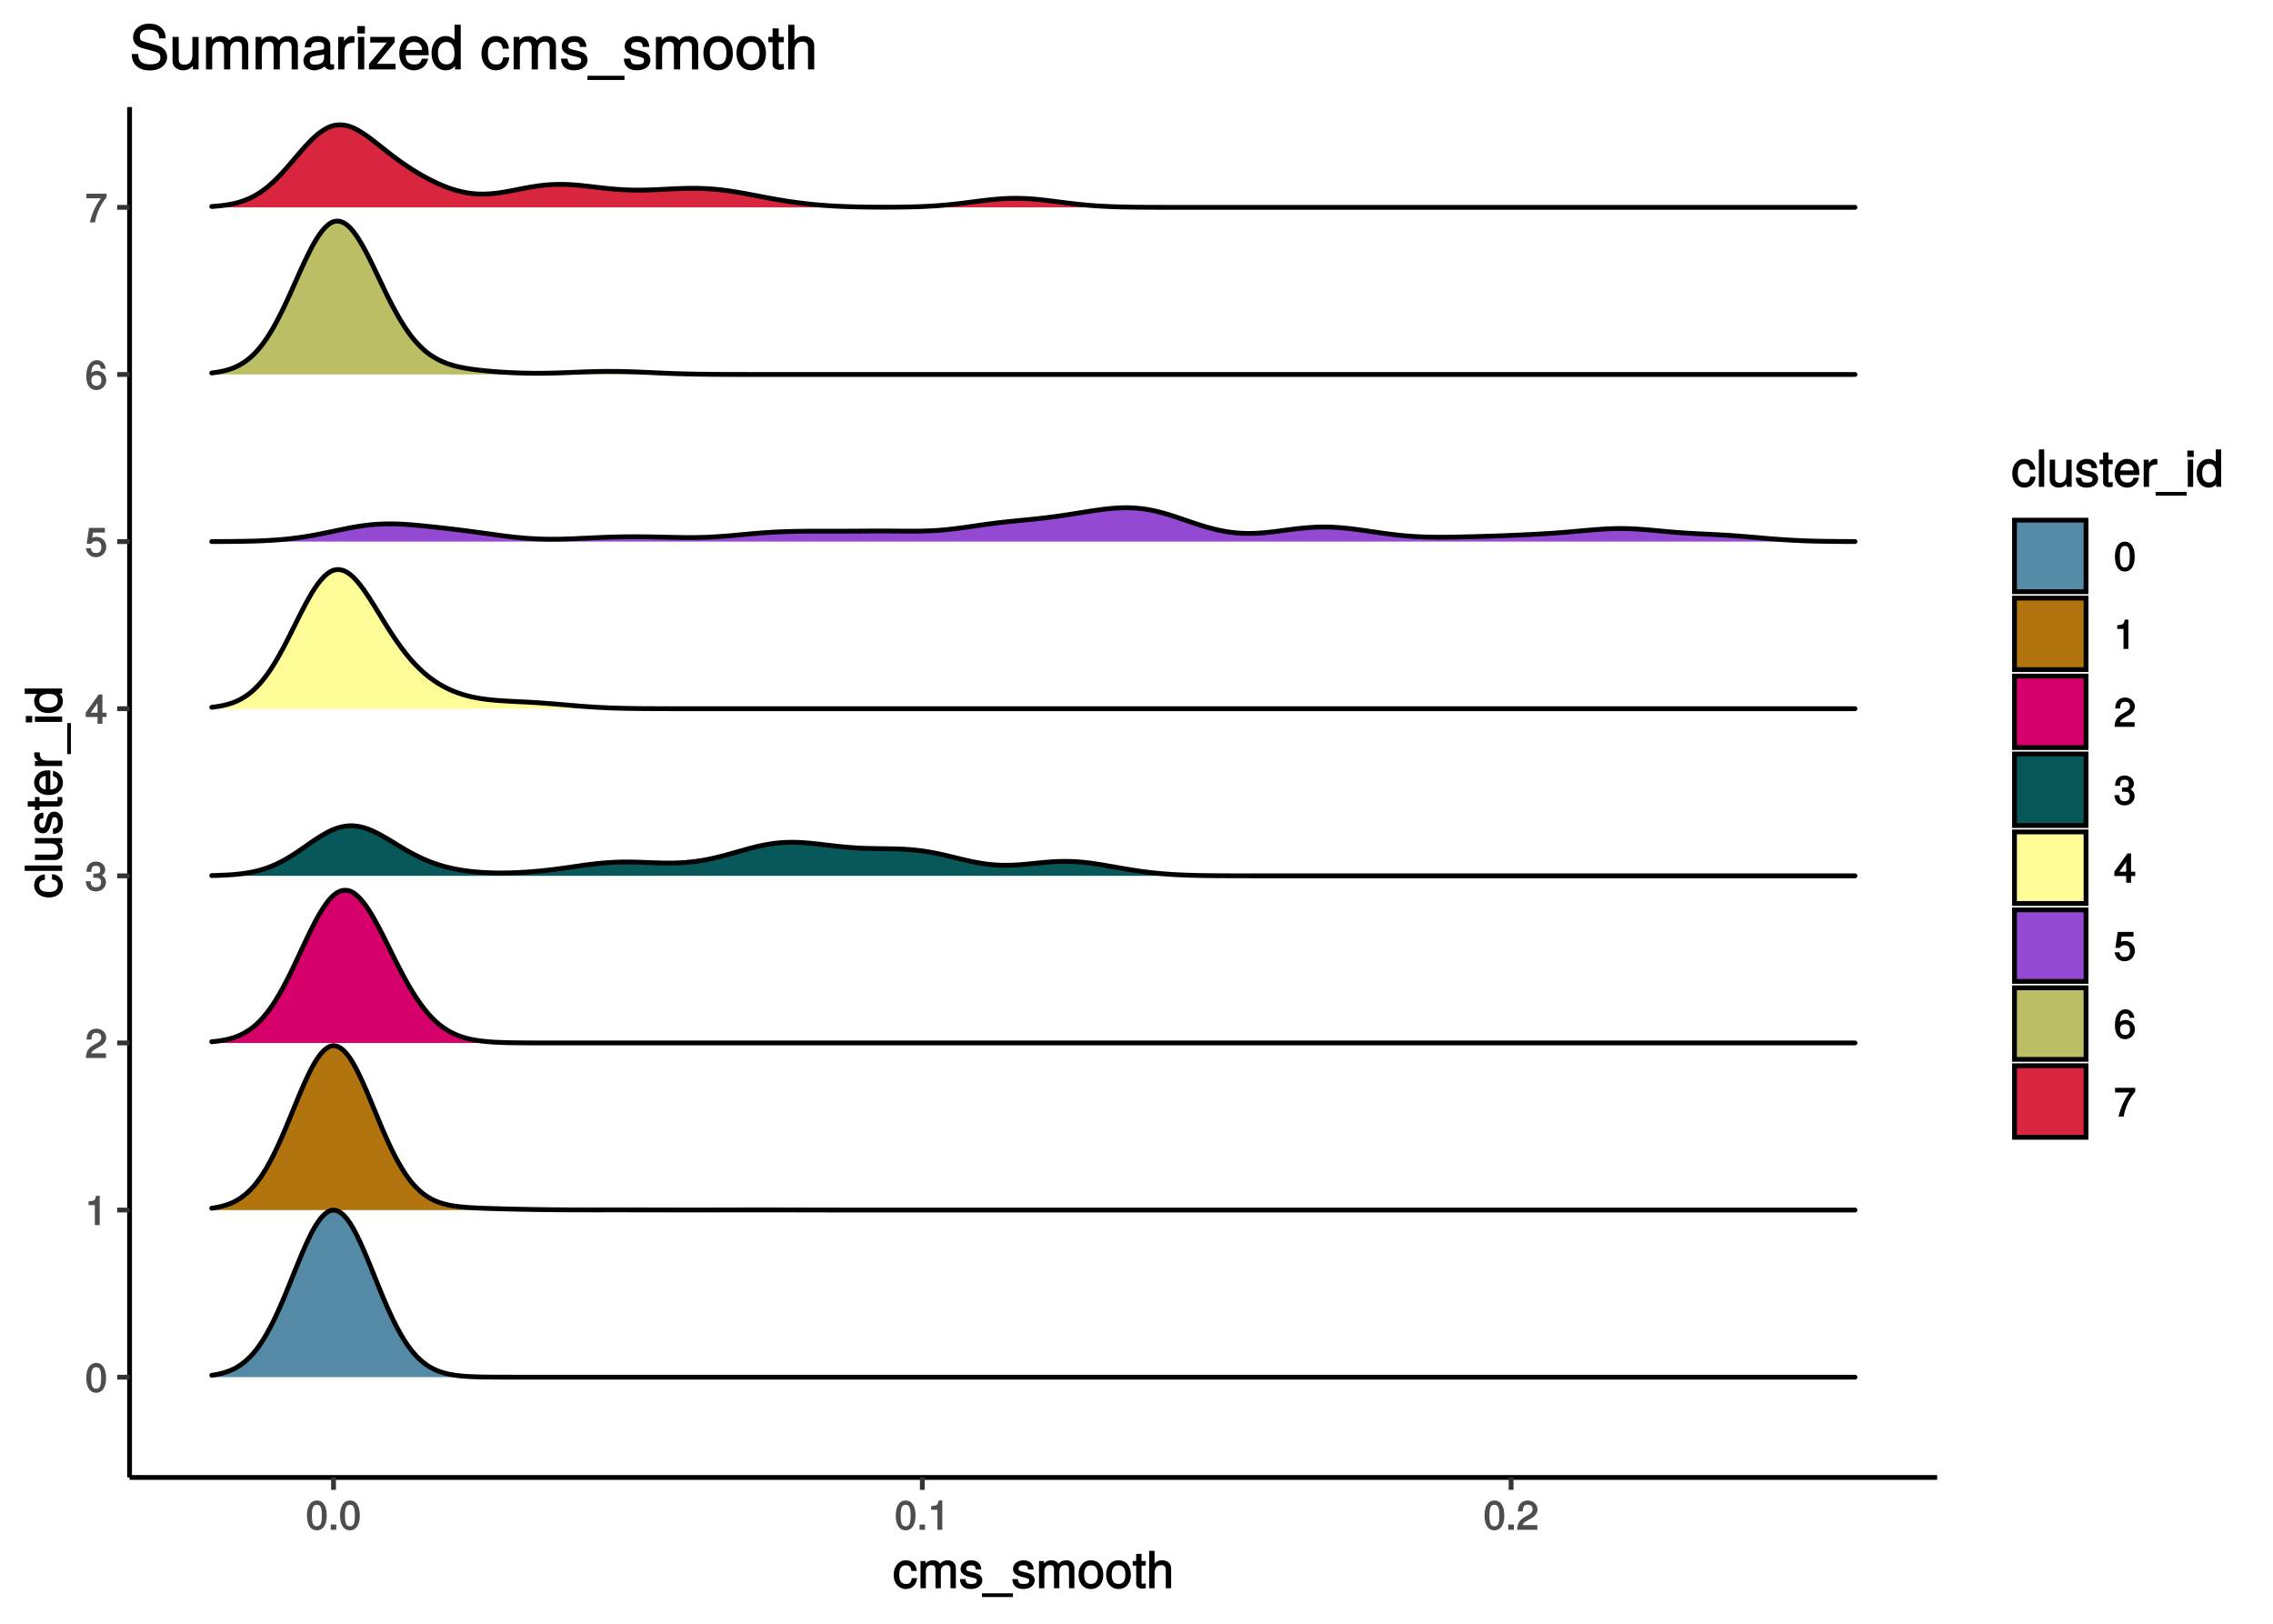 <?xml version="1.0" encoding="UTF-8"?>
<svg xmlns="http://www.w3.org/2000/svg" xmlns:xlink="http://www.w3.org/1999/xlink" width="504pt" height="360pt" viewBox="0 0 504 360" version="1.1">
<defs>
<g>
<symbol overflow="visible" id="glyph0-0">
<path style="stroke:none;" d=""/>
</symbol>
<symbol overflow="visible" id="glyph0-1">
<path style="stroke:none;" d="M 4.609 -3.125 C 4.609 -5.297 3.781 -6.5 2.422 -6.5 C 1.078 -6.5 0.219 -5.281 0.219 -3.188 C 0.219 -1.078 1.078 0.125 2.422 0.125 C 3.734 0.125 4.609 -1.078 4.609 -3.125 Z M 3.516 -3.203 C 3.516 -1.438 3.266 -0.781 2.406 -0.781 C 1.578 -0.781 1.312 -1.469 1.312 -3.172 C 1.312 -4.875 1.578 -5.547 2.422 -5.547 C 3.25 -5.547 3.516 -4.875 3.516 -3.203 Z M 3.516 -3.203 "/>
</symbol>
<symbol overflow="visible" id="glyph0-2">
<path style="stroke:none;" d="M 3.203 -0.125 L 3.203 -6.5 L 2.422 -6.5 C 2.109 -5.406 2.094 -5.406 0.734 -5.25 L 0.734 -4.438 L 2.125 -4.438 L 2.125 0 L 3.203 0 Z M 3.203 -0.125 "/>
</symbol>
<symbol overflow="visible" id="glyph0-3">
<path style="stroke:none;" d="M 4.641 -4.547 C 4.641 -5.594 3.672 -6.5 2.5 -6.5 C 1.219 -6.5 0.328 -5.719 0.281 -4.078 L 1.359 -4.078 C 1.422 -5.25 1.703 -5.562 2.469 -5.562 C 3.172 -5.562 3.547 -5.188 3.547 -4.516 C 3.547 -4.031 3.297 -3.703 2.75 -3.391 L 1.938 -2.922 C 0.641 -2.188 0.219 -1.5 0.125 0 L 4.594 0 L 4.594 -1.031 L 1.344 -1.031 C 1.406 -1.406 1.641 -1.641 2.406 -2.078 L 3.281 -2.562 C 4.156 -3.031 4.641 -3.781 4.641 -4.547 Z M 4.641 -4.547 "/>
</symbol>
<symbol overflow="visible" id="glyph0-4">
<path style="stroke:none;" d="M 4.594 -1.938 C 4.594 -2.703 4.141 -3.266 3.391 -3.531 L 3.391 -3.266 C 3.969 -3.5 4.422 -4.031 4.422 -4.656 C 4.422 -5.734 3.547 -6.5 2.359 -6.5 C 1.109 -6.5 0.281 -5.688 0.25 -4.219 L 1.344 -4.219 C 1.359 -5.281 1.578 -5.562 2.375 -5.562 C 3.062 -5.562 3.312 -5.281 3.312 -4.625 C 3.312 -3.953 3.188 -3.812 1.781 -3.812 L 1.781 -2.906 L 2.359 -2.906 C 3.219 -2.906 3.5 -2.625 3.5 -1.938 C 3.5 -1.156 3.172 -0.812 2.359 -0.812 C 1.516 -0.812 1.266 -1.109 1.203 -2.141 L 0.109 -2.141 C 0.219 -0.625 1.062 0.125 2.344 0.125 C 3.625 0.125 4.594 -0.766 4.594 -1.938 Z M 4.594 -1.938 "/>
</symbol>
<symbol overflow="visible" id="glyph0-5">
<path style="stroke:none;" d="M 4.719 -1.625 L 4.719 -2.453 L 3.797 -2.453 L 3.797 -6.5 L 3 -6.5 L 0.094 -2.469 L 0.094 -1.5 L 2.719 -1.5 L 2.719 0 L 3.797 0 L 3.797 -1.5 L 4.719 -1.5 Z M 2.875 -2.453 L 1.203 -2.453 L 2.984 -4.953 L 2.719 -5.047 L 2.719 -2.453 Z M 2.875 -2.453 "/>
</symbol>
<symbol overflow="visible" id="glyph0-6">
<path style="stroke:none;" d="M 4.656 -2.203 C 4.656 -3.438 3.688 -4.375 2.5 -4.375 C 2.062 -4.375 1.594 -4.219 1.547 -4.188 L 1.719 -5.344 L 4.344 -5.344 L 4.344 -6.375 L 0.828 -6.375 L 0.328 -2.844 L 1.281 -2.844 C 1.688 -3.312 1.875 -3.422 2.359 -3.422 C 3.188 -3.422 3.562 -3.016 3.562 -2.094 C 3.562 -1.203 3.203 -0.812 2.359 -0.812 C 1.688 -0.812 1.422 -1.031 1.203 -1.859 L 0.125 -1.859 C 0.406 -0.5 1.266 0.125 2.375 0.125 C 3.641 0.125 4.656 -0.875 4.656 -2.203 Z M 4.656 -2.203 "/>
</symbol>
<symbol overflow="visible" id="glyph0-7">
<path style="stroke:none;" d="M 4.656 -2.062 C 4.656 -3.234 3.719 -4.141 2.609 -4.141 C 1.984 -4.141 1.391 -3.875 1.062 -3.406 L 1.312 -3.312 C 1.328 -4.844 1.672 -5.547 2.562 -5.547 C 3.109 -5.547 3.328 -5.344 3.469 -4.609 L 4.547 -4.609 C 4.375 -5.766 3.562 -6.5 2.609 -6.5 C 1.156 -6.5 0.219 -5.141 0.219 -2.969 C 0.219 -1.031 1.047 0.125 2.469 0.125 C 3.656 0.125 4.656 -0.844 4.656 -2.062 Z M 3.562 -2 C 3.562 -1.219 3.188 -0.812 2.484 -0.812 C 1.766 -0.812 1.359 -1.25 1.359 -2.047 C 1.359 -2.828 1.734 -3.188 2.5 -3.188 C 3.25 -3.188 3.562 -2.844 3.562 -2 Z M 3.562 -2 "/>
</symbol>
<symbol overflow="visible" id="glyph0-8">
<path style="stroke:none;" d="M 4.719 -5.594 L 4.719 -6.375 L 0.25 -6.375 L 0.25 -5.344 L 3.469 -5.344 C 2.422 -4 1.5 -2.078 1.016 0 L 2.156 0 C 2.531 -2.141 3.375 -3.938 4.719 -5.547 Z M 4.719 -5.594 "/>
</symbol>
<symbol overflow="visible" id="glyph0-9">
<path style="stroke:none;" d="M 1.828 -0.125 L 1.828 -1.172 L 0.609 -1.172 L 0.609 0 L 1.828 0 Z M 1.828 -0.125 "/>
</symbol>
<symbol overflow="visible" id="glyph1-0">
<path style="stroke:none;" d=""/>
</symbol>
<symbol overflow="visible" id="glyph1-1">
<path style="stroke:none;" d="M 5.25 -2.25 L 4.203 -2.25 C 4.031 -1.188 3.703 -0.953 2.922 -0.953 C 1.906 -0.953 1.438 -1.594 1.438 -2.953 C 1.438 -4.406 1.891 -5.078 2.891 -5.078 C 3.656 -5.078 4 -4.766 4.141 -3.828 L 5.328 -3.828 C 5.203 -5.375 4.188 -6.203 2.906 -6.203 C 1.359 -6.203 0.203 -4.875 0.203 -2.953 C 0.203 -1.094 1.328 0.172 2.891 0.172 C 4.266 0.172 5.266 -0.797 5.391 -2.25 Z M 5.25 -2.25 "/>
</symbol>
<symbol overflow="visible" id="glyph1-2">
<path style="stroke:none;" d="M 8.484 -0.125 L 8.484 -4.453 C 8.484 -5.484 7.781 -6.203 6.703 -6.203 C 5.938 -6.203 5.375 -5.922 4.953 -5.406 C 4.688 -5.891 4.141 -6.203 3.391 -6.203 C 2.625 -6.203 2.016 -5.875 1.516 -5.188 L 1.75 -5.078 L 1.75 -6.031 L 0.641 -6.031 L 0.641 0 L 1.828 0 L 1.828 -3.75 C 1.828 -4.594 2.297 -5.125 3.047 -5.125 C 3.734 -5.125 3.969 -4.844 3.969 -4.109 L 3.969 0 L 5.156 0 L 5.156 -3.75 C 5.156 -4.594 5.641 -5.125 6.391 -5.125 C 7.062 -5.125 7.297 -4.828 7.297 -4.109 L 7.297 0 L 8.484 0 Z M 8.484 -0.125 "/>
</symbol>
<symbol overflow="visible" id="glyph1-3">
<path style="stroke:none;" d="M 5.188 -1.75 C 5.188 -2.609 4.562 -3.172 3.422 -3.453 L 2.547 -3.656 C 1.797 -3.844 1.609 -3.938 1.609 -4.344 C 1.609 -4.875 1.953 -5.078 2.688 -5.078 C 3.438 -5.078 3.688 -4.891 3.703 -4.156 L 4.953 -4.156 C 4.938 -5.422 4.062 -6.203 2.734 -6.203 C 1.391 -6.203 0.375 -5.375 0.375 -4.297 C 0.375 -3.406 0.984 -2.844 2.344 -2.516 L 3.203 -2.297 C 3.844 -2.141 3.953 -2.094 3.953 -1.672 C 3.953 -1.141 3.547 -0.953 2.75 -0.953 C 1.922 -0.953 1.594 -1.016 1.453 -2.031 L 0.234 -2.031 C 0.281 -0.562 1.172 0.172 2.672 0.172 C 4.125 0.172 5.188 -0.641 5.188 -1.75 Z M 5.188 -1.75 "/>
</symbol>
<symbol overflow="visible" id="glyph1-4">
<path style="stroke:none;" d="M 6.484 1.812 L 6.484 1.125 L -0.391 1.125 L -0.391 1.953 L 6.484 1.953 Z M 6.484 1.812 "/>
</symbol>
<symbol overflow="visible" id="glyph1-5">
<path style="stroke:none;" d="M 5.734 -2.969 C 5.734 -4.969 4.656 -6.203 2.984 -6.203 C 1.375 -6.203 0.25 -4.953 0.25 -3.016 C 0.25 -1.078 1.359 0.172 3 0.172 C 4.625 0.172 5.734 -1.078 5.734 -2.969 Z M 4.516 -2.984 C 4.516 -1.625 4.016 -0.953 3 -0.953 C 1.984 -0.953 1.484 -1.609 1.484 -3.016 C 1.484 -4.406 1.984 -5.078 3 -5.078 C 4.031 -5.078 4.516 -4.406 4.516 -2.984 Z M 4.516 -2.984 "/>
</symbol>
<symbol overflow="visible" id="glyph1-6">
<path style="stroke:none;" d="M 2.922 -0.125 L 2.922 -1.078 C 2.672 -1.016 2.531 -1 2.359 -1 C 1.953 -1 1.984 -0.969 1.984 -1.375 L 1.984 -5.016 L 2.922 -5.016 L 2.922 -6.031 L 1.984 -6.031 L 1.984 -7.625 L 0.797 -7.625 L 0.797 -6.031 L 0.016 -6.031 L 0.016 -5.016 L 0.797 -5.016 L 0.797 -0.969 C 0.797 -0.391 1.328 0.078 2.047 0.078 C 2.266 0.078 2.484 0.062 2.922 -0.016 Z M 2.922 -0.125 "/>
</symbol>
<symbol overflow="visible" id="glyph1-7">
<path style="stroke:none;" d="M 5.484 -0.125 L 5.484 -4.484 C 5.484 -5.453 4.656 -6.203 3.531 -6.203 C 2.719 -6.203 2.125 -5.906 1.578 -5.203 L 1.812 -5.109 L 1.812 -8.297 L 0.625 -8.297 L 0.625 0 L 1.812 0 L 1.812 -3.312 C 1.812 -4.484 2.297 -5.125 3.25 -5.125 C 3.891 -5.125 4.297 -4.891 4.297 -4.125 L 4.297 0 L 5.484 0 Z M 5.484 -0.125 "/>
</symbol>
<symbol overflow="visible" id="glyph1-8">
<path style="stroke:none;" d="M 1.797 -0.125 L 1.797 -8.297 L 0.609 -8.297 L 0.609 0 L 1.797 0 Z M 1.797 -0.125 "/>
</symbol>
<symbol overflow="visible" id="glyph1-9">
<path style="stroke:none;" d="M 5.438 -0.125 L 5.438 -6.031 L 4.25 -6.031 L 4.25 -2.719 C 4.25 -1.547 3.766 -0.906 2.812 -0.906 C 2.094 -0.906 1.766 -1.203 1.766 -1.906 L 1.766 -6.031 L 0.578 -6.031 L 0.578 -1.547 C 0.578 -0.578 1.438 0.172 2.547 0.172 C 3.406 0.172 4.031 -0.172 4.562 -0.922 L 4.328 -1.016 L 4.328 0 L 5.438 0 Z M 5.438 -0.125 "/>
</symbol>
<symbol overflow="visible" id="glyph1-10">
<path style="stroke:none;" d="M 5.781 -2.75 C 5.781 -3.594 5.703 -4.109 5.547 -4.547 C 5.172 -5.484 4.156 -6.203 3.078 -6.203 C 1.469 -6.203 0.297 -4.875 0.297 -2.984 C 0.297 -1.094 1.438 0.172 3.062 0.172 C 4.375 0.172 5.422 -0.719 5.672 -2.031 L 4.5 -2.031 C 4.203 -1.125 3.828 -0.953 3.094 -0.953 C 2.141 -0.953 1.547 -1.438 1.531 -2.625 L 5.781 -2.625 Z M 4.75 -3.469 C 4.75 -3.469 4.562 -3.625 4.578 -3.641 L 1.562 -3.641 C 1.625 -4.516 2.141 -5.078 3.062 -5.078 C 3.969 -5.078 4.516 -4.469 4.516 -3.562 Z M 4.75 -3.469 "/>
</symbol>
<symbol overflow="visible" id="glyph1-11">
<path style="stroke:none;" d="M 3.656 -5.094 L 3.656 -6.156 C 3.375 -6.188 3.297 -6.203 3.172 -6.203 C 2.578 -6.203 2.031 -5.812 1.5 -4.953 L 1.734 -4.844 L 1.734 -6.031 L 0.625 -6.031 L 0.625 0 L 1.812 0 L 1.812 -3.125 C 1.812 -4.422 2.109 -4.938 3.656 -4.969 Z M 3.656 -5.094 "/>
</symbol>
<symbol overflow="visible" id="glyph1-12">
<path style="stroke:none;" d="M 1.812 -0.125 L 1.812 -6.031 L 0.625 -6.031 L 0.625 0 L 1.812 0 Z M 1.938 -6.766 L 1.938 -8.047 L 0.516 -8.047 L 0.516 -6.641 L 1.938 -6.641 Z M 1.938 -6.766 "/>
</symbol>
<symbol overflow="visible" id="glyph1-13">
<path style="stroke:none;" d="M 5.578 -0.125 L 5.578 -8.297 L 4.391 -8.297 L 4.391 -5.172 L 4.625 -5.266 C 4.234 -5.859 3.531 -6.203 2.766 -6.203 C 1.266 -6.203 0.141 -4.906 0.141 -3.062 C 0.141 -1.125 1.25 0.172 2.797 0.172 C 3.594 0.172 4.219 -0.172 4.719 -0.875 L 4.484 -0.984 L 4.484 0 L 5.578 0 Z M 4.391 -2.984 C 4.391 -1.656 3.891 -0.969 2.922 -0.969 C 1.906 -0.969 1.375 -1.672 1.375 -3.016 C 1.375 -4.359 1.906 -5.078 2.922 -5.078 C 3.906 -5.078 4.391 -4.328 4.391 -2.984 Z M 4.391 -2.984 "/>
</symbol>
<symbol overflow="visible" id="glyph2-0">
<path style="stroke:none;" d=""/>
</symbol>
<symbol overflow="visible" id="glyph2-1">
<path style="stroke:none;" d="M -2.25 -5.25 L -2.25 -4.203 C -1.188 -4.031 -0.953 -3.703 -0.953 -2.922 C -0.953 -1.906 -1.594 -1.438 -2.953 -1.438 C -4.406 -1.438 -5.078 -1.891 -5.078 -2.891 C -5.078 -3.656 -4.766 -4 -3.828 -4.141 L -3.828 -5.328 C -5.375 -5.203 -6.203 -4.188 -6.203 -2.906 C -6.203 -1.359 -4.875 -0.203 -2.953 -0.203 C -1.094 -0.203 0.172 -1.328 0.172 -2.891 C 0.172 -4.266 -0.797 -5.266 -2.25 -5.391 Z M -2.25 -5.25 "/>
</symbol>
<symbol overflow="visible" id="glyph2-2">
<path style="stroke:none;" d="M -0.125 -1.797 L -8.297 -1.797 L -8.297 -0.609 L 0 -0.609 L 0 -1.797 Z M -0.125 -1.797 "/>
</symbol>
<symbol overflow="visible" id="glyph2-3">
<path style="stroke:none;" d="M -0.125 -5.438 L -6.031 -5.438 L -6.031 -4.25 L -2.719 -4.25 C -1.547 -4.25 -0.906 -3.766 -0.906 -2.812 C -0.906 -2.094 -1.203 -1.766 -1.906 -1.766 L -6.031 -1.766 L -6.031 -0.578 L -1.547 -0.578 C -0.578 -0.578 0.172 -1.438 0.172 -2.547 C 0.172 -3.406 -0.172 -4.031 -0.922 -4.562 L -1.016 -4.328 L 0 -4.328 L 0 -5.438 Z M -0.125 -5.438 "/>
</symbol>
<symbol overflow="visible" id="glyph2-4">
<path style="stroke:none;" d="M -1.75 -5.188 C -2.609 -5.188 -3.172 -4.562 -3.453 -3.422 L -3.656 -2.547 C -3.844 -1.797 -3.938 -1.609 -4.344 -1.609 C -4.875 -1.609 -5.078 -1.953 -5.078 -2.688 C -5.078 -3.438 -4.891 -3.688 -4.156 -3.703 L -4.156 -4.953 C -5.422 -4.938 -6.203 -4.062 -6.203 -2.734 C -6.203 -1.391 -5.375 -0.375 -4.297 -0.375 C -3.406 -0.375 -2.844 -0.984 -2.516 -2.344 L -2.297 -3.203 C -2.141 -3.844 -2.094 -3.953 -1.672 -3.953 C -1.141 -3.953 -0.953 -3.547 -0.953 -2.75 C -0.953 -1.922 -1.016 -1.594 -2.031 -1.453 L -2.031 -0.234 C -0.562 -0.281 0.172 -1.172 0.172 -2.672 C 0.172 -4.125 -0.641 -5.188 -1.75 -5.188 Z M -1.75 -5.188 "/>
</symbol>
<symbol overflow="visible" id="glyph2-5">
<path style="stroke:none;" d="M -0.125 -2.922 L -1.078 -2.922 C -1.016 -2.672 -1 -2.531 -1 -2.359 C -1 -1.953 -0.969 -1.984 -1.375 -1.984 L -5.016 -1.984 L -5.016 -2.922 L -6.031 -2.922 L -6.031 -1.984 L -7.625 -1.984 L -7.625 -0.797 L -6.031 -0.797 L -6.031 -0.016 L -5.016 -0.016 L -5.016 -0.797 L -0.969 -0.797 C -0.391 -0.797 0.078 -1.328 0.078 -2.047 C 0.078 -2.266 0.062 -2.484 -0.016 -2.922 Z M -0.125 -2.922 "/>
</symbol>
<symbol overflow="visible" id="glyph2-6">
<path style="stroke:none;" d="M -2.75 -5.781 C -3.594 -5.781 -4.109 -5.703 -4.547 -5.547 C -5.484 -5.172 -6.203 -4.156 -6.203 -3.078 C -6.203 -1.469 -4.875 -0.297 -2.984 -0.297 C -1.094 -0.297 0.172 -1.438 0.172 -3.062 C 0.172 -4.375 -0.719 -5.422 -2.031 -5.672 L -2.031 -4.5 C -1.125 -4.203 -0.953 -3.828 -0.953 -3.094 C -0.953 -2.141 -1.438 -1.547 -2.625 -1.531 L -2.625 -5.781 Z M -3.469 -4.75 C -3.469 -4.75 -3.625 -4.562 -3.641 -4.578 L -3.641 -1.562 C -4.516 -1.625 -5.078 -2.141 -5.078 -3.062 C -5.078 -3.969 -4.469 -4.516 -3.562 -4.516 Z M -3.469 -4.75 "/>
</symbol>
<symbol overflow="visible" id="glyph2-7">
<path style="stroke:none;" d="M -5.094 -3.656 L -6.156 -3.656 C -6.188 -3.375 -6.203 -3.297 -6.203 -3.172 C -6.203 -2.578 -5.812 -2.031 -4.953 -1.5 L -4.844 -1.734 L -6.031 -1.734 L -6.031 -0.625 L 0 -0.625 L 0 -1.812 L -3.125 -1.812 C -4.422 -1.812 -4.938 -2.109 -4.969 -3.656 Z M -5.094 -3.656 "/>
</symbol>
<symbol overflow="visible" id="glyph2-8">
<path style="stroke:none;" d="M 1.812 -6.484 L 1.125 -6.484 L 1.125 0.391 L 1.953 0.391 L 1.953 -6.484 Z M 1.812 -6.484 "/>
</symbol>
<symbol overflow="visible" id="glyph2-9">
<path style="stroke:none;" d="M -0.125 -1.812 L -6.031 -1.812 L -6.031 -0.625 L 0 -0.625 L 0 -1.812 Z M -6.766 -1.938 L -8.047 -1.938 L -8.047 -0.516 L -6.641 -0.516 L -6.641 -1.938 Z M -6.766 -1.938 "/>
</symbol>
<symbol overflow="visible" id="glyph2-10">
<path style="stroke:none;" d="M -0.125 -5.578 L -8.297 -5.578 L -8.297 -4.391 L -5.172 -4.391 L -5.266 -4.625 C -5.859 -4.234 -6.203 -3.531 -6.203 -2.766 C -6.203 -1.266 -4.906 -0.141 -3.062 -0.141 C -1.125 -0.141 0.172 -1.25 0.172 -2.797 C 0.172 -3.594 -0.172 -4.219 -0.875 -4.719 L -0.984 -4.484 L 0 -4.484 L 0 -5.578 Z M -2.984 -4.391 C -1.656 -4.391 -0.969 -3.891 -0.969 -2.922 C -0.969 -1.906 -1.672 -1.375 -3.016 -1.375 C -4.359 -1.375 -5.078 -1.906 -5.078 -2.922 C -5.078 -3.906 -4.328 -4.391 -2.984 -4.391 Z M -2.984 -4.391 "/>
</symbol>
<symbol overflow="visible" id="glyph3-0">
<path style="stroke:none;" d=""/>
</symbol>
<symbol overflow="visible" id="glyph3-1">
<path style="stroke:none;" d="M 8.328 -2.766 C 8.328 -3.969 7.453 -4.984 6.156 -5.328 L 3.734 -5.984 C 2.578 -6.281 2.281 -6.516 2.281 -7.266 C 2.281 -8.234 3.016 -8.828 4.297 -8.828 C 5.828 -8.828 6.562 -8.266 6.562 -6.875 L 8 -6.875 C 8 -8.906 6.562 -10.141 4.344 -10.141 C 2.234 -10.141 0.781 -8.828 0.781 -7.094 C 0.781 -5.922 1.547 -5.047 2.812 -4.719 L 5.203 -4.078 C 6.422 -3.766 6.828 -3.406 6.828 -2.656 C 6.828 -1.594 6.172 -1.125 4.516 -1.125 C 2.688 -1.125 1.922 -1.891 1.922 -3.406 L 0.484 -3.406 C 0.484 -0.984 2.172 0.234 4.438 0.234 C 6.875 0.234 8.328 -1.062 8.328 -2.766 Z M 8.328 -2.766 "/>
</symbol>
<symbol overflow="visible" id="glyph3-2">
<path style="stroke:none;" d="M 6.5 -0.125 L 6.5 -7.203 L 5.125 -7.203 L 5.125 -3.234 C 5.125 -1.828 4.531 -1.047 3.375 -1.047 C 2.516 -1.047 2.094 -1.422 2.094 -2.25 L 2.094 -7.203 L 0.719 -7.203 L 0.719 -1.828 C 0.719 -0.672 1.719 0.203 3.062 0.203 C 4.078 0.203 4.812 -0.203 5.469 -1.109 L 5.234 -1.203 L 5.234 0 L 6.5 0 Z M 6.5 -0.125 "/>
</symbol>
<symbol overflow="visible" id="glyph3-3">
<path style="stroke:none;" d="M 10.172 -0.125 L 10.172 -5.328 C 10.172 -6.562 9.344 -7.391 8.047 -7.391 C 7.125 -7.391 6.469 -7.062 5.938 -6.438 C 5.609 -7.031 4.969 -7.391 4.062 -7.391 C 3.141 -7.391 2.422 -7 1.828 -6.172 L 2.078 -6.078 L 2.078 -7.203 L 0.797 -7.203 L 0.797 0 L 2.172 0 L 2.172 -4.469 C 2.172 -5.484 2.766 -6.156 3.656 -6.156 C 4.469 -6.156 4.797 -5.781 4.797 -4.891 L 4.797 0 L 6.172 0 L 6.172 -4.469 C 6.172 -5.484 6.766 -6.156 7.672 -6.156 C 8.469 -6.156 8.797 -5.766 8.797 -4.891 L 8.797 0 L 10.172 0 Z M 10.172 -0.125 "/>
</symbol>
<symbol overflow="visible" id="glyph3-4">
<path style="stroke:none;" d="M 7.203 -0.156 L 7.203 -1.156 C 6.938 -1.109 6.891 -1.109 6.828 -1.109 C 6.438 -1.109 6.359 -1.156 6.359 -1.5 L 6.359 -5.359 C 6.359 -6.594 5.328 -7.391 3.625 -7.391 C 1.953 -7.391 0.781 -6.609 0.703 -4.875 L 2.094 -4.875 C 2.188 -5.844 2.562 -6.094 3.594 -6.094 C 4.578 -6.094 4.984 -5.859 4.984 -5.203 L 4.984 -4.906 C 4.984 -4.453 4.859 -4.391 3.984 -4.297 C 2.422 -4.094 2.188 -4.047 1.766 -3.875 C 0.969 -3.531 0.406 -2.766 0.406 -1.922 C 0.406 -0.672 1.422 0.203 2.828 0.203 C 3.703 0.203 4.656 -0.219 5.094 -0.672 C 5.156 -0.422 5.766 0.094 6.312 0.094 C 6.531 0.094 6.703 0.062 7.203 -0.047 Z M 4.984 -2.516 C 4.984 -1.531 4.125 -1.047 3.062 -1.047 C 2.203 -1.047 1.828 -1.203 1.828 -1.953 C 1.828 -2.688 2.188 -2.859 3.359 -3.031 C 4.531 -3.188 4.766 -3.25 4.984 -3.359 Z M 4.984 -2.516 "/>
</symbol>
<symbol overflow="visible" id="glyph3-5">
<path style="stroke:none;" d="M 4.375 -6.094 L 4.375 -7.328 C 4.047 -7.375 3.969 -7.391 3.812 -7.391 C 3.109 -7.391 2.453 -6.922 1.828 -5.891 L 2.062 -5.797 L 2.062 -7.203 L 0.781 -7.203 L 0.781 0 L 2.156 0 L 2.156 -3.719 C 2.156 -5.281 2.531 -5.922 4.375 -5.953 Z M 4.375 -6.094 "/>
</symbol>
<symbol overflow="visible" id="glyph3-6">
<path style="stroke:none;" d="M 2.156 -0.125 L 2.156 -7.203 L 0.781 -7.203 L 0.781 0 L 2.156 0 Z M 2.297 -8.094 L 2.297 -9.609 L 0.641 -9.609 L 0.641 -7.969 L 2.297 -7.969 Z M 2.297 -8.094 "/>
</symbol>
<symbol overflow="visible" id="glyph3-7">
<path style="stroke:none;" d="M 6.172 -0.125 L 6.172 -1.234 L 2.031 -1.234 L 5.984 -6.031 L 5.984 -7.203 L 0.547 -7.203 L 0.547 -5.953 L 4.234 -5.953 L 0.266 -1.172 L 0.266 0 L 6.172 0 Z M 6.172 -0.125 "/>
</symbol>
<symbol overflow="visible" id="glyph3-8">
<path style="stroke:none;" d="M 6.906 -3.281 C 6.906 -4.281 6.828 -4.906 6.625 -5.422 C 6.172 -6.562 4.984 -7.391 3.703 -7.391 C 1.766 -7.391 0.391 -5.828 0.391 -3.547 C 0.391 -1.281 1.734 0.203 3.672 0.203 C 5.25 0.203 6.484 -0.828 6.781 -2.375 L 5.406 -2.375 C 5.062 -1.328 4.594 -1.094 3.703 -1.094 C 2.562 -1.094 1.828 -1.688 1.812 -3.141 L 6.906 -3.141 Z M 5.688 -4.156 C 5.688 -4.156 5.5 -4.297 5.5 -4.312 L 1.844 -4.312 C 1.922 -5.406 2.578 -6.094 3.688 -6.094 C 4.766 -6.094 5.453 -5.328 5.453 -4.25 Z M 5.688 -4.156 "/>
</symbol>
<symbol overflow="visible" id="glyph3-9">
<path style="stroke:none;" d="M 6.672 -0.125 L 6.672 -9.906 L 5.297 -9.906 L 5.297 -6.172 L 5.531 -6.266 C 5.062 -6.969 4.234 -7.391 3.312 -7.391 C 1.516 -7.391 0.203 -5.859 0.203 -3.656 C 0.203 -1.328 1.484 0.203 3.359 0.203 C 4.297 0.203 5.062 -0.203 5.656 -1.062 L 5.406 -1.156 L 5.406 0 L 6.672 0 Z M 5.297 -3.562 C 5.297 -1.969 4.672 -1.109 3.516 -1.109 C 2.297 -1.109 1.625 -1.984 1.625 -3.594 C 1.625 -5.203 2.297 -6.094 3.5 -6.094 C 4.688 -6.094 5.297 -5.156 5.297 -3.562 Z M 5.297 -3.562 "/>
</symbol>
<symbol overflow="visible" id="glyph3-10">
<path style="stroke:none;" d=""/>
</symbol>
<symbol overflow="visible" id="glyph3-11">
<path style="stroke:none;" d="M 6.297 -2.656 L 5.062 -2.656 C 4.859 -1.406 4.438 -1.094 3.5 -1.094 C 2.281 -1.094 1.688 -1.891 1.688 -3.531 C 1.688 -5.25 2.266 -6.094 3.469 -6.094 C 4.391 -6.094 4.828 -5.688 4.984 -4.594 L 6.359 -4.594 C 6.219 -6.422 5.031 -7.391 3.484 -7.391 C 1.625 -7.391 0.266 -5.828 0.266 -3.531 C 0.266 -1.297 1.594 0.203 3.469 0.203 C 5.125 0.203 6.297 -0.922 6.438 -2.656 Z M 6.297 -2.656 "/>
</symbol>
<symbol overflow="visible" id="glyph3-12">
<path style="stroke:none;" d="M 6.188 -2.078 C 6.188 -3.109 5.484 -3.766 4.109 -4.094 L 3.047 -4.344 C 2.156 -4.562 1.906 -4.703 1.906 -5.188 C 1.906 -5.828 2.344 -6.094 3.234 -6.094 C 4.125 -6.094 4.453 -5.844 4.469 -4.984 L 5.922 -4.984 C 5.906 -6.484 4.875 -7.391 3.281 -7.391 C 1.656 -7.391 0.469 -6.422 0.469 -5.141 C 0.469 -4.047 1.172 -3.406 2.812 -3.016 L 3.844 -2.766 C 4.609 -2.578 4.766 -2.484 4.766 -1.984 C 4.766 -1.328 4.266 -1.094 3.297 -1.094 C 2.312 -1.094 1.891 -1.188 1.734 -2.391 L 0.297 -2.391 C 0.359 -0.641 1.406 0.203 3.203 0.203 C 4.953 0.203 6.188 -0.734 6.188 -2.078 Z M 6.188 -2.078 "/>
</symbol>
<symbol overflow="visible" id="glyph3-13">
<path style="stroke:none;" d="M 7.766 2.203 L 7.766 1.406 L -0.438 1.406 L -0.438 2.344 L 7.766 2.344 Z M 7.766 2.203 "/>
</symbol>
<symbol overflow="visible" id="glyph3-14">
<path style="stroke:none;" d="M 6.859 -3.531 C 6.859 -5.922 5.578 -7.391 3.594 -7.391 C 1.656 -7.391 0.328 -5.922 0.328 -3.594 C 0.328 -1.266 1.641 0.203 3.609 0.203 C 5.547 0.203 6.859 -1.266 6.859 -3.531 Z M 5.438 -3.547 C 5.438 -1.922 4.812 -1.094 3.609 -1.094 C 2.375 -1.094 1.75 -1.922 1.75 -3.594 C 1.75 -5.25 2.375 -6.094 3.609 -6.094 C 4.844 -6.094 5.438 -5.266 5.438 -3.547 Z M 5.438 -3.547 "/>
</symbol>
<symbol overflow="visible" id="glyph3-15">
<path style="stroke:none;" d="M 3.484 -0.125 L 3.484 -1.234 C 3.203 -1.156 3.031 -1.156 2.828 -1.156 C 2.344 -1.156 2.344 -1.141 2.344 -1.625 L 2.344 -6.016 L 3.484 -6.016 L 3.484 -7.203 L 2.344 -7.203 L 2.344 -9.094 L 0.984 -9.094 L 0.984 -7.203 L 0.047 -7.203 L 0.047 -6.016 L 0.984 -6.016 L 0.984 -1.141 C 0.984 -0.438 1.594 0.094 2.453 0.094 C 2.719 0.094 2.984 0.062 3.484 -0.016 Z M 3.484 -0.125 "/>
</symbol>
<symbol overflow="visible" id="glyph3-16">
<path style="stroke:none;" d="M 6.547 -0.125 L 6.547 -5.359 C 6.547 -6.516 5.578 -7.391 4.234 -7.391 C 3.266 -7.391 2.562 -7.031 1.922 -6.188 L 2.156 -6.094 L 2.156 -9.906 L 0.781 -9.906 L 0.781 0 L 2.156 0 L 2.156 -3.953 C 2.156 -5.359 2.766 -6.156 3.891 -6.156 C 4.672 -6.156 5.172 -5.828 5.172 -4.922 L 5.172 0 L 6.547 0 Z M 6.547 -0.125 "/>
</symbol>
</g>
<clipPath id="clip1">
  <path d="M 28.73 23.738 L 429.535 23.738 L 429.535 327.566 L 28.73 327.566 Z M 28.73 23.738 "/>
</clipPath>
</defs>
<g id="surface166">
<rect x="0" y="0" width="504" height="360" style="fill:rgb(100%,100%,100%);fill-opacity:1;stroke:none;"/>
<rect x="0" y="0" width="504" height="360" style="fill:rgb(100%,100%,100%);fill-opacity:1;stroke:none;"/>
<path style="fill:none;stroke-width:1.067;stroke-linecap:round;stroke-linejoin:round;stroke:rgb(100%,100%,100%);stroke-opacity:1;stroke-miterlimit:10;" d="M 0 360 L 504 360 L 504 0 L 0 0 Z M 0 360 "/>
<g clip-path="url(#clip1)" clip-rule="nonzero">
<path style=" stroke:none;fill-rule:nonzero;fill:rgb(100%,100%,100%);fill-opacity:1;" d="M 28.73 327.566 L 429.535 327.566 L 429.535 23.738 L 28.73 23.738 Z M 28.73 327.566 "/>
</g>
<path style=" stroke:none;fill-rule:nonzero;fill:rgb(84.314%,14.902%,23.922%);fill-opacity:1;" d="M 46.949 45.781 L 47.66 45.73 L 48.375 45.668 L 49.086 45.594 L 49.801 45.504 L 50.512 45.395 L 51.227 45.27 L 51.938 45.117 L 52.652 44.938 L 53.363 44.727 L 54.078 44.484 L 54.793 44.207 L 55.504 43.891 L 56.219 43.539 L 56.93 43.133 L 57.645 42.684 L 58.355 42.188 L 59.07 41.645 L 59.781 41.059 L 60.496 40.426 L 61.207 39.742 L 61.922 39.016 L 62.633 38.258 L 63.348 37.469 L 64.062 36.656 L 64.773 35.828 L 65.488 34.992 L 66.199 34.156 L 66.914 33.332 L 67.625 32.531 L 68.34 31.758 L 69.051 31.027 L 69.766 30.352 L 70.477 29.742 L 71.191 29.199 L 71.906 28.73 L 72.617 28.34 L 73.332 28.035 L 74.043 27.824 L 74.758 27.707 L 75.469 27.676 L 76.184 27.727 L 76.895 27.855 L 77.609 28.059 L 78.32 28.344 L 79.035 28.691 L 79.746 29.09 L 80.461 29.535 L 81.176 30.016 L 81.887 30.527 L 82.602 31.066 L 83.312 31.621 L 84.027 32.18 L 84.738 32.746 L 85.453 33.309 L 86.164 33.867 L 86.879 34.418 L 87.59 34.953 L 88.305 35.477 L 89.016 35.984 L 89.73 36.48 L 90.445 36.961 L 91.156 37.426 L 91.871 37.871 L 92.582 38.305 L 93.297 38.723 L 94.008 39.125 L 94.723 39.516 L 95.434 39.887 L 96.148 40.238 L 96.859 40.578 L 97.574 40.898 L 98.289 41.199 L 99 41.484 L 99.715 41.746 L 100.426 41.98 L 101.141 42.195 L 101.852 42.387 L 102.566 42.555 L 103.277 42.699 L 103.992 42.816 L 104.703 42.906 L 105.418 42.973 L 106.129 43.012 L 106.844 43.027 L 107.559 43.023 L 108.27 42.996 L 108.984 42.945 L 109.695 42.875 L 110.41 42.789 L 111.121 42.688 L 111.836 42.574 L 112.547 42.449 L 113.262 42.316 L 113.973 42.18 L 114.688 42.039 L 115.398 41.898 L 116.113 41.758 L 116.828 41.625 L 117.539 41.496 L 118.254 41.379 L 118.965 41.27 L 119.68 41.168 L 120.391 41.082 L 121.105 41.012 L 121.816 40.957 L 122.531 40.914 L 123.242 40.887 L 123.957 40.875 L 124.672 40.875 L 125.383 40.891 L 126.098 40.922 L 126.809 40.965 L 127.523 41.016 L 128.234 41.074 L 128.949 41.141 L 129.66 41.215 L 130.375 41.297 L 131.086 41.379 L 131.801 41.461 L 132.512 41.543 L 133.941 41.707 L 134.652 41.781 L 135.367 41.852 L 136.078 41.914 L 136.793 41.973 L 137.504 42.023 L 138.219 42.066 L 138.93 42.098 L 139.645 42.121 L 140.355 42.141 L 141.07 42.148 L 141.781 42.148 L 142.496 42.145 L 143.211 42.129 L 143.922 42.109 L 144.637 42.086 L 145.348 42.059 L 146.062 42.023 L 146.773 41.992 L 147.488 41.953 L 148.199 41.918 L 148.914 41.883 L 149.625 41.852 L 150.34 41.82 L 151.055 41.793 L 151.766 41.773 L 152.48 41.758 L 153.191 41.75 L 153.906 41.746 L 154.617 41.754 L 155.332 41.77 L 156.043 41.797 L 156.758 41.832 L 157.469 41.875 L 158.184 41.93 L 158.895 41.992 L 159.609 42.066 L 160.324 42.148 L 161.035 42.242 L 161.75 42.34 L 162.461 42.449 L 163.176 42.562 L 163.887 42.68 L 164.602 42.805 L 165.312 42.934 L 166.027 43.066 L 166.738 43.199 L 167.453 43.336 L 168.164 43.473 L 168.879 43.609 L 169.594 43.742 L 170.305 43.875 L 171.02 44.008 L 171.73 44.133 L 172.445 44.258 L 173.156 44.379 L 173.871 44.496 L 174.582 44.609 L 175.297 44.715 L 176.008 44.82 L 176.723 44.918 L 177.438 45.008 L 178.148 45.098 L 178.863 45.18 L 179.574 45.254 L 180.289 45.328 L 181 45.395 L 181.715 45.457 L 182.426 45.512 L 183.141 45.566 L 183.852 45.613 L 184.566 45.656 L 185.277 45.699 L 185.992 45.734 L 186.707 45.766 L 187.418 45.793 L 188.133 45.82 L 188.844 45.84 L 189.559 45.859 L 190.27 45.879 L 190.984 45.891 L 191.695 45.902 L 192.41 45.914 L 193.121 45.922 L 193.836 45.926 L 194.547 45.934 L 195.262 45.934 L 195.977 45.938 L 196.688 45.934 L 197.402 45.934 L 198.113 45.93 L 198.828 45.926 L 199.539 45.918 L 200.254 45.906 L 200.965 45.895 L 201.68 45.879 L 202.391 45.863 L 203.105 45.844 L 203.82 45.816 L 204.531 45.789 L 205.246 45.758 L 205.957 45.723 L 206.672 45.68 L 207.383 45.637 L 208.098 45.586 L 208.809 45.527 L 209.523 45.469 L 210.234 45.402 L 210.949 45.332 L 211.66 45.254 L 212.375 45.176 L 213.09 45.09 L 213.801 45.004 L 214.516 44.914 L 215.227 44.824 L 215.941 44.73 L 216.652 44.641 L 217.367 44.551 L 218.078 44.461 L 218.793 44.379 L 219.504 44.301 L 220.219 44.227 L 220.93 44.16 L 221.645 44.102 L 222.359 44.055 L 223.07 44.016 L 223.785 43.988 L 224.496 43.969 L 225.211 43.965 L 225.922 43.973 L 226.637 43.988 L 227.348 44.016 L 228.062 44.055 L 228.773 44.102 L 229.488 44.16 L 230.203 44.227 L 230.914 44.301 L 231.629 44.379 L 232.34 44.465 L 233.055 44.551 L 233.766 44.641 L 234.48 44.734 L 235.191 44.824 L 235.906 44.914 L 236.617 45.004 L 237.332 45.094 L 238.043 45.176 L 238.758 45.258 L 239.473 45.332 L 240.184 45.402 L 240.898 45.469 L 241.609 45.531 L 242.324 45.586 L 243.035 45.637 L 243.75 45.68 L 244.461 45.723 L 245.176 45.758 L 245.887 45.793 L 246.602 45.82 L 247.312 45.844 L 248.742 45.883 L 249.453 45.898 L 250.168 45.91 L 250.879 45.922 L 251.594 45.934 L 252.305 45.941 L 253.02 45.945 L 253.73 45.953 L 254.445 45.957 L 255.156 45.961 L 255.871 45.961 L 256.586 45.965 L 257.297 45.965 L 258.012 45.969 L 262.289 45.969 L 263 45.973 L 411.316 45.973 L 46.949 45.973 Z M 46.949 45.781 "/>
<path style="fill:none;stroke-width:1.067;stroke-linecap:round;stroke-linejoin:round;stroke:rgb(0%,0%,0%);stroke-opacity:1;stroke-miterlimit:10;" d="M 46.949 45.781 L 47.66 45.73 L 48.375 45.668 L 49.086 45.594 L 49.801 45.504 L 50.512 45.395 L 51.227 45.27 L 51.938 45.117 L 52.652 44.938 L 53.363 44.727 L 54.078 44.484 L 54.793 44.207 L 55.504 43.891 L 56.219 43.539 L 56.93 43.133 L 57.645 42.684 L 58.355 42.188 L 59.07 41.645 L 59.781 41.059 L 60.496 40.426 L 61.207 39.742 L 61.922 39.016 L 62.633 38.258 L 63.348 37.469 L 64.062 36.656 L 64.773 35.828 L 65.488 34.992 L 66.199 34.156 L 66.914 33.332 L 67.625 32.531 L 68.34 31.758 L 69.051 31.027 L 69.766 30.352 L 70.477 29.742 L 71.191 29.199 L 71.906 28.73 L 72.617 28.34 L 73.332 28.035 L 74.043 27.824 L 74.758 27.707 L 75.469 27.676 L 76.184 27.727 L 76.895 27.855 L 77.609 28.059 L 78.32 28.344 L 79.035 28.691 L 79.746 29.09 L 80.461 29.535 L 81.176 30.016 L 81.887 30.527 L 82.602 31.066 L 83.312 31.621 L 84.027 32.18 L 84.738 32.746 L 85.453 33.309 L 86.164 33.867 L 86.879 34.418 L 87.59 34.953 L 88.305 35.477 L 89.016 35.984 L 89.73 36.48 L 90.445 36.961 L 91.156 37.426 L 91.871 37.871 L 92.582 38.305 L 93.297 38.723 L 94.008 39.125 L 94.723 39.516 L 95.434 39.887 L 96.148 40.238 L 96.859 40.578 L 97.574 40.898 L 98.289 41.199 L 99 41.484 L 99.715 41.746 L 100.426 41.98 L 101.141 42.195 L 101.852 42.387 L 102.566 42.555 L 103.277 42.699 L 103.992 42.816 L 104.703 42.906 L 105.418 42.973 L 106.129 43.012 L 106.844 43.027 L 107.559 43.023 L 108.27 42.996 L 108.984 42.945 L 109.695 42.875 L 110.41 42.789 L 111.121 42.688 L 111.836 42.574 L 112.547 42.449 L 113.262 42.316 L 113.973 42.18 L 114.688 42.039 L 115.398 41.898 L 116.113 41.758 L 116.828 41.625 L 117.539 41.496 L 118.254 41.379 L 118.965 41.27 L 119.68 41.168 L 120.391 41.082 L 121.105 41.012 L 121.816 40.957 L 122.531 40.914 L 123.242 40.887 L 123.957 40.875 L 124.672 40.875 L 125.383 40.891 L 126.098 40.922 L 126.809 40.965 L 127.523 41.016 L 128.234 41.074 L 128.949 41.141 L 129.66 41.215 L 130.375 41.297 L 131.086 41.379 L 131.801 41.461 L 132.512 41.543 L 133.941 41.707 L 134.652 41.781 L 135.367 41.852 L 136.078 41.914 L 136.793 41.973 L 137.504 42.023 L 138.219 42.066 L 138.93 42.098 L 139.645 42.121 L 140.355 42.141 L 141.07 42.148 L 141.781 42.148 L 142.496 42.145 L 143.211 42.129 L 143.922 42.109 L 144.637 42.086 L 145.348 42.059 L 146.062 42.023 L 146.773 41.992 L 147.488 41.953 L 148.199 41.918 L 148.914 41.883 L 149.625 41.852 L 150.34 41.82 L 151.055 41.793 L 151.766 41.773 L 152.48 41.758 L 153.191 41.75 L 153.906 41.746 L 154.617 41.754 L 155.332 41.77 L 156.043 41.797 L 156.758 41.832 L 157.469 41.875 L 158.184 41.93 L 158.895 41.992 L 159.609 42.066 L 160.324 42.148 L 161.035 42.242 L 161.75 42.34 L 162.461 42.449 L 163.176 42.562 L 163.887 42.68 L 164.602 42.805 L 165.312 42.934 L 166.027 43.066 L 166.738 43.199 L 167.453 43.336 L 168.164 43.473 L 168.879 43.609 L 169.594 43.742 L 170.305 43.875 L 171.02 44.008 L 171.73 44.133 L 172.445 44.258 L 173.156 44.379 L 173.871 44.496 L 174.582 44.609 L 175.297 44.715 L 176.008 44.82 L 176.723 44.918 L 177.438 45.008 L 178.148 45.098 L 178.863 45.18 L 179.574 45.254 L 180.289 45.328 L 181 45.395 L 181.715 45.457 L 182.426 45.512 L 183.141 45.566 L 183.852 45.613 L 184.566 45.656 L 185.277 45.699 L 185.992 45.734 L 186.707 45.766 L 187.418 45.793 L 188.133 45.82 L 188.844 45.84 L 189.559 45.859 L 190.27 45.879 L 190.984 45.891 L 191.695 45.902 L 192.41 45.914 L 193.121 45.922 L 193.836 45.926 L 194.547 45.934 L 195.262 45.934 L 195.977 45.938 L 196.688 45.934 L 197.402 45.934 L 198.113 45.93 L 198.828 45.926 L 199.539 45.918 L 200.254 45.906 L 200.965 45.895 L 201.68 45.879 L 202.391 45.863 L 203.105 45.844 L 203.82 45.816 L 204.531 45.789 L 205.246 45.758 L 205.957 45.723 L 206.672 45.68 L 207.383 45.637 L 208.098 45.586 L 208.809 45.527 L 209.523 45.469 L 210.234 45.402 L 210.949 45.332 L 211.66 45.254 L 212.375 45.176 L 213.09 45.09 L 213.801 45.004 L 214.516 44.914 L 215.227 44.824 L 215.941 44.73 L 216.652 44.641 L 217.367 44.551 L 218.078 44.461 L 218.793 44.379 L 219.504 44.301 L 220.219 44.227 L 220.93 44.16 L 221.645 44.102 L 222.359 44.055 L 223.07 44.016 L 223.785 43.988 L 224.496 43.969 L 225.211 43.965 L 225.922 43.973 L 226.637 43.988 L 227.348 44.016 L 228.062 44.055 L 228.773 44.102 L 229.488 44.16 L 230.203 44.227 L 230.914 44.301 L 231.629 44.379 L 232.34 44.465 L 233.055 44.551 L 233.766 44.641 L 234.48 44.734 L 235.191 44.824 L 235.906 44.914 L 236.617 45.004 L 237.332 45.094 L 238.043 45.176 L 238.758 45.258 L 239.473 45.332 L 240.184 45.402 L 240.898 45.469 L 241.609 45.531 L 242.324 45.586 L 243.035 45.637 L 243.75 45.68 L 244.461 45.723 L 245.176 45.758 L 245.887 45.793 L 246.602 45.82 L 247.312 45.844 L 248.742 45.883 L 249.453 45.898 L 250.168 45.91 L 250.879 45.922 L 251.594 45.934 L 252.305 45.941 L 253.02 45.945 L 253.73 45.953 L 254.445 45.957 L 255.156 45.961 L 255.871 45.961 L 256.586 45.965 L 257.297 45.965 L 258.012 45.969 L 262.289 45.969 L 263 45.973 L 411.316 45.973 "/>
<path style=" stroke:none;fill-rule:nonzero;fill:rgb(73.333%,74.51%,39.216%);fill-opacity:1;" d="M 46.949 82.688 L 47.66 82.602 L 48.375 82.488 L 49.086 82.355 L 49.801 82.191 L 50.512 81.996 L 51.227 81.766 L 51.938 81.496 L 52.652 81.168 L 53.363 80.785 L 54.078 80.344 L 54.793 79.84 L 55.504 79.266 L 56.219 78.613 L 56.93 77.871 L 57.645 77.035 L 58.355 76.117 L 59.07 75.109 L 59.781 74.016 L 60.496 72.832 L 61.207 71.551 L 61.922 70.188 L 62.633 68.758 L 63.348 67.266 L 64.062 65.727 L 64.773 64.148 L 65.488 62.547 L 66.199 60.949 L 66.914 59.375 L 67.625 57.836 L 68.34 56.355 L 69.051 54.953 L 69.766 53.668 L 70.477 52.512 L 71.191 51.496 L 71.906 50.633 L 72.617 49.938 L 73.332 49.418 L 74.043 49.109 L 74.758 49.008 L 75.469 49.098 L 76.184 49.375 L 76.895 49.836 L 77.609 50.469 L 78.32 51.285 L 79.035 52.262 L 79.746 53.367 L 80.461 54.586 L 81.176 55.895 L 81.887 57.281 L 82.602 58.73 L 83.312 60.215 L 84.027 61.711 L 84.738 63.207 L 85.453 64.684 L 86.164 66.133 L 86.879 67.531 L 87.59 68.867 L 88.305 70.141 L 89.016 71.344 L 89.73 72.477 L 90.445 73.531 L 91.156 74.5 L 91.871 75.379 L 92.582 76.184 L 93.297 76.914 L 94.008 77.578 L 94.723 78.172 L 95.434 78.699 L 96.148 79.16 L 96.859 79.574 L 97.574 79.938 L 98.289 80.258 L 99 80.543 L 99.715 80.793 L 100.426 81.004 L 101.141 81.195 L 101.852 81.363 L 102.566 81.512 L 103.277 81.645 L 103.992 81.762 L 104.703 81.867 L 105.418 81.961 L 106.129 82.047 L 106.844 82.129 L 107.559 82.199 L 108.27 82.27 L 108.984 82.328 L 109.695 82.387 L 110.41 82.441 L 111.121 82.488 L 111.836 82.535 L 112.547 82.574 L 113.262 82.613 L 113.973 82.645 L 114.688 82.672 L 115.398 82.699 L 116.113 82.719 L 116.828 82.734 L 117.539 82.746 L 118.254 82.754 L 118.965 82.758 L 119.68 82.758 L 120.391 82.75 L 121.105 82.742 L 121.816 82.73 L 122.531 82.715 L 123.242 82.695 L 123.957 82.676 L 124.672 82.648 L 125.383 82.625 L 126.098 82.598 L 126.809 82.566 L 127.523 82.539 L 128.234 82.508 L 128.949 82.48 L 129.66 82.453 L 130.375 82.43 L 131.086 82.406 L 131.801 82.387 L 132.512 82.367 L 133.941 82.344 L 134.652 82.34 L 135.367 82.336 L 136.078 82.34 L 136.793 82.348 L 137.504 82.355 L 138.219 82.371 L 138.93 82.391 L 139.645 82.41 L 140.355 82.434 L 141.07 82.461 L 141.781 82.492 L 143.211 82.555 L 143.922 82.586 L 144.637 82.617 L 145.348 82.652 L 146.062 82.684 L 146.773 82.715 L 147.488 82.746 L 148.199 82.773 L 148.914 82.801 L 149.625 82.828 L 150.34 82.852 L 151.055 82.871 L 151.766 82.891 L 152.48 82.91 L 153.191 82.926 L 153.906 82.941 L 154.617 82.953 L 155.332 82.965 L 156.043 82.973 L 156.758 82.98 L 157.469 82.988 L 158.184 82.996 L 158.895 83 L 160.324 83.008 L 161.035 83.012 L 161.75 83.016 L 162.461 83.016 L 163.176 83.02 L 165.312 83.02 L 166.027 83.023 L 411.316 83.023 L 46.949 83.023 Z M 46.949 82.688 "/>
<path style="fill:none;stroke-width:1.067;stroke-linecap:round;stroke-linejoin:round;stroke:rgb(0%,0%,0%);stroke-opacity:1;stroke-miterlimit:10;" d="M 46.949 82.688 L 47.66 82.602 L 48.375 82.488 L 49.086 82.355 L 49.801 82.191 L 50.512 81.996 L 51.227 81.766 L 51.938 81.496 L 52.652 81.168 L 53.363 80.785 L 54.078 80.344 L 54.793 79.84 L 55.504 79.266 L 56.219 78.613 L 56.93 77.871 L 57.645 77.035 L 58.355 76.117 L 59.07 75.109 L 59.781 74.016 L 60.496 72.832 L 61.207 71.551 L 61.922 70.188 L 62.633 68.758 L 63.348 67.266 L 64.062 65.727 L 64.773 64.148 L 65.488 62.547 L 66.199 60.949 L 66.914 59.375 L 67.625 57.836 L 68.34 56.355 L 69.051 54.953 L 69.766 53.668 L 70.477 52.512 L 71.191 51.496 L 71.906 50.633 L 72.617 49.938 L 73.332 49.418 L 74.043 49.109 L 74.758 49.008 L 75.469 49.098 L 76.184 49.375 L 76.895 49.836 L 77.609 50.469 L 78.32 51.285 L 79.035 52.262 L 79.746 53.367 L 80.461 54.586 L 81.176 55.895 L 81.887 57.281 L 82.602 58.73 L 83.312 60.215 L 84.027 61.711 L 84.738 63.207 L 85.453 64.684 L 86.164 66.133 L 86.879 67.531 L 87.59 68.867 L 88.305 70.141 L 89.016 71.344 L 89.73 72.477 L 90.445 73.531 L 91.156 74.5 L 91.871 75.379 L 92.582 76.184 L 93.297 76.914 L 94.008 77.578 L 94.723 78.172 L 95.434 78.699 L 96.148 79.16 L 96.859 79.574 L 97.574 79.938 L 98.289 80.258 L 99 80.543 L 99.715 80.793 L 100.426 81.004 L 101.141 81.195 L 101.852 81.363 L 102.566 81.512 L 103.277 81.645 L 103.992 81.762 L 104.703 81.867 L 105.418 81.961 L 106.129 82.047 L 106.844 82.129 L 107.559 82.199 L 108.27 82.27 L 108.984 82.328 L 109.695 82.387 L 110.41 82.441 L 111.121 82.488 L 111.836 82.535 L 112.547 82.574 L 113.262 82.613 L 113.973 82.645 L 114.688 82.672 L 115.398 82.699 L 116.113 82.719 L 116.828 82.734 L 117.539 82.746 L 118.254 82.754 L 118.965 82.758 L 119.68 82.758 L 120.391 82.75 L 121.105 82.742 L 121.816 82.73 L 122.531 82.715 L 123.242 82.695 L 123.957 82.676 L 124.672 82.648 L 125.383 82.625 L 126.098 82.598 L 126.809 82.566 L 127.523 82.539 L 128.234 82.508 L 128.949 82.48 L 129.66 82.453 L 130.375 82.43 L 131.086 82.406 L 131.801 82.387 L 132.512 82.367 L 133.941 82.344 L 134.652 82.34 L 135.367 82.336 L 136.078 82.34 L 136.793 82.348 L 137.504 82.355 L 138.219 82.371 L 138.93 82.391 L 139.645 82.41 L 140.355 82.434 L 141.07 82.461 L 141.781 82.492 L 143.211 82.555 L 143.922 82.586 L 144.637 82.617 L 145.348 82.652 L 146.062 82.684 L 146.773 82.715 L 147.488 82.746 L 148.199 82.773 L 148.914 82.801 L 149.625 82.828 L 150.34 82.852 L 151.055 82.871 L 151.766 82.891 L 152.48 82.91 L 153.191 82.926 L 153.906 82.941 L 154.617 82.953 L 155.332 82.965 L 156.043 82.973 L 156.758 82.98 L 157.469 82.988 L 158.184 82.996 L 158.895 83 L 160.324 83.008 L 161.035 83.012 L 161.75 83.016 L 162.461 83.016 L 163.176 83.02 L 165.312 83.02 L 166.027 83.023 L 411.316 83.023 "/>
<path style=" stroke:none;fill-rule:nonzero;fill:rgb(58.039%,28.627%,82.353%);fill-opacity:1;" d="M 46.949 120.07 L 47.66 120.066 L 48.375 120.062 L 49.086 120.062 L 49.801 120.059 L 50.512 120.051 L 51.227 120.047 L 51.938 120.039 L 52.652 120.031 L 53.363 120.02 L 54.793 119.996 L 55.504 119.977 L 56.219 119.961 L 56.93 119.938 L 57.645 119.91 L 58.355 119.883 L 59.07 119.848 L 59.781 119.809 L 60.496 119.766 L 61.207 119.719 L 61.922 119.664 L 62.633 119.602 L 63.348 119.535 L 64.062 119.461 L 64.773 119.383 L 65.488 119.293 L 66.199 119.199 L 66.914 119.098 L 67.625 118.988 L 68.34 118.871 L 69.051 118.75 L 69.766 118.621 L 70.477 118.484 L 71.191 118.348 L 71.906 118.203 L 72.617 118.059 L 73.332 117.91 L 74.043 117.758 L 74.758 117.609 L 75.469 117.461 L 76.184 117.312 L 76.895 117.172 L 77.609 117.031 L 78.32 116.902 L 79.035 116.781 L 79.746 116.664 L 80.461 116.562 L 81.176 116.469 L 81.887 116.383 L 82.602 116.312 L 83.312 116.258 L 84.027 116.211 L 84.738 116.176 L 85.453 116.156 L 86.164 116.145 L 86.879 116.148 L 87.59 116.16 L 88.305 116.184 L 89.016 116.215 L 89.73 116.254 L 90.445 116.301 L 91.156 116.352 L 91.871 116.414 L 92.582 116.477 L 93.297 116.543 L 94.008 116.613 L 94.723 116.684 L 95.434 116.758 L 96.148 116.836 L 96.859 116.91 L 97.574 116.992 L 98.289 117.07 L 99 117.152 L 99.715 117.234 L 100.426 117.32 L 101.141 117.406 L 101.852 117.492 L 102.566 117.582 L 103.277 117.672 L 103.992 117.766 L 104.703 117.859 L 105.418 117.953 L 106.129 118.051 L 106.844 118.148 L 107.559 118.25 L 108.27 118.348 L 108.984 118.445 L 109.695 118.543 L 110.41 118.641 L 111.121 118.734 L 111.836 118.828 L 112.547 118.918 L 113.262 119 L 113.973 119.082 L 114.688 119.156 L 115.398 119.223 L 116.113 119.289 L 116.828 119.344 L 117.539 119.395 L 118.254 119.438 L 118.965 119.473 L 119.68 119.5 L 120.391 119.523 L 121.105 119.539 L 121.816 119.547 L 122.531 119.547 L 123.242 119.543 L 123.957 119.535 L 124.672 119.52 L 125.383 119.5 L 126.098 119.477 L 126.809 119.453 L 127.523 119.422 L 128.234 119.391 L 128.949 119.359 L 129.66 119.328 L 130.375 119.293 L 131.086 119.258 L 131.801 119.227 L 132.512 119.195 L 133.227 119.164 L 133.941 119.137 L 134.652 119.109 L 135.367 119.086 L 136.078 119.066 L 136.793 119.047 L 137.504 119.031 L 138.219 119.02 L 138.93 119.012 L 139.645 119.004 L 140.355 119 L 141.07 119 L 141.781 119.004 L 142.496 119.008 L 143.211 119.016 L 143.922 119.027 L 144.637 119.039 L 145.348 119.051 L 146.062 119.066 L 146.773 119.082 L 147.488 119.098 L 148.199 119.113 L 148.914 119.129 L 149.625 119.145 L 151.055 119.168 L 151.766 119.176 L 152.48 119.18 L 153.191 119.18 L 153.906 119.176 L 154.617 119.168 L 155.332 119.152 L 156.043 119.133 L 156.758 119.109 L 157.469 119.078 L 158.184 119.039 L 158.895 119 L 159.609 118.953 L 160.324 118.898 L 161.035 118.844 L 161.75 118.785 L 162.461 118.723 L 163.176 118.66 L 163.887 118.594 L 164.602 118.527 L 165.312 118.461 L 166.027 118.398 L 166.738 118.332 L 167.453 118.273 L 168.164 118.215 L 168.879 118.156 L 169.594 118.105 L 170.305 118.059 L 171.02 118.016 L 171.73 117.973 L 172.445 117.938 L 173.156 117.906 L 173.871 117.879 L 174.582 117.855 L 175.297 117.836 L 176.008 117.816 L 177.438 117.793 L 178.148 117.785 L 178.863 117.777 L 179.574 117.773 L 180.289 117.77 L 185.992 117.77 L 186.707 117.766 L 187.418 117.766 L 188.133 117.762 L 188.844 117.758 L 189.559 117.754 L 190.27 117.75 L 190.984 117.746 L 191.695 117.742 L 192.41 117.738 L 193.121 117.734 L 193.836 117.734 L 194.547 117.73 L 195.977 117.73 L 196.688 117.734 L 197.402 117.734 L 198.113 117.742 L 198.828 117.746 L 199.539 117.75 L 200.254 117.754 L 200.965 117.758 L 201.68 117.762 L 202.391 117.762 L 203.105 117.758 L 203.82 117.75 L 204.531 117.738 L 205.246 117.719 L 205.957 117.695 L 206.672 117.664 L 207.383 117.625 L 208.098 117.578 L 208.809 117.523 L 209.523 117.461 L 210.234 117.391 L 210.949 117.312 L 211.66 117.23 L 212.375 117.141 L 213.09 117.047 L 213.801 116.949 L 214.516 116.848 L 215.227 116.742 L 215.941 116.641 L 216.652 116.535 L 217.367 116.434 L 218.078 116.332 L 218.793 116.23 L 219.504 116.137 L 220.219 116.043 L 220.93 115.953 L 221.645 115.867 L 222.359 115.789 L 223.07 115.707 L 223.785 115.633 L 224.496 115.559 L 225.211 115.488 L 225.922 115.418 L 226.637 115.348 L 227.348 115.277 L 228.062 115.207 L 228.773 115.137 L 229.488 115.062 L 230.203 114.984 L 230.914 114.906 L 231.629 114.824 L 232.34 114.734 L 233.055 114.645 L 233.766 114.551 L 234.48 114.453 L 235.191 114.352 L 235.906 114.246 L 236.617 114.141 L 237.332 114.031 L 238.043 113.918 L 239.473 113.691 L 240.184 113.574 L 240.898 113.461 L 241.609 113.352 L 242.324 113.242 L 243.035 113.137 L 243.75 113.039 L 244.461 112.945 L 245.176 112.859 L 245.887 112.781 L 246.602 112.711 L 247.312 112.656 L 248.027 112.617 L 248.742 112.586 L 249.453 112.574 L 250.168 112.574 L 250.879 112.594 L 251.594 112.629 L 252.305 112.688 L 253.02 112.762 L 253.73 112.852 L 254.445 112.961 L 255.156 113.09 L 255.871 113.238 L 256.586 113.402 L 257.297 113.582 L 258.012 113.773 L 258.723 113.98 L 259.438 114.195 L 260.148 114.422 L 260.863 114.656 L 261.574 114.898 L 262.289 115.141 L 263 115.383 L 263.715 115.629 L 264.426 115.871 L 265.855 116.34 L 266.566 116.562 L 267.281 116.777 L 267.992 116.984 L 268.707 117.172 L 269.418 117.352 L 270.133 117.516 L 270.844 117.664 L 271.559 117.801 L 272.27 117.918 L 272.984 118.02 L 273.695 118.102 L 274.41 118.168 L 275.125 118.215 L 275.836 118.25 L 276.551 118.266 L 277.262 118.266 L 277.977 118.25 L 278.688 118.219 L 279.402 118.176 L 280.113 118.125 L 280.828 118.059 L 281.539 117.984 L 282.254 117.902 L 282.969 117.816 L 283.68 117.723 L 284.395 117.629 L 285.105 117.535 L 285.82 117.441 L 286.531 117.348 L 287.246 117.262 L 287.957 117.18 L 288.672 117.105 L 289.383 117.035 L 290.098 116.977 L 290.809 116.93 L 291.523 116.891 L 292.238 116.863 L 292.949 116.848 L 293.664 116.844 L 294.375 116.852 L 295.09 116.871 L 295.801 116.902 L 296.516 116.945 L 297.227 116.996 L 297.941 117.059 L 298.652 117.129 L 299.367 117.207 L 300.078 117.293 L 300.793 117.383 L 301.508 117.477 L 302.219 117.578 L 302.934 117.68 L 303.645 117.785 L 304.359 117.891 L 305.07 117.992 L 305.785 118.098 L 306.496 118.199 L 307.211 118.297 L 307.922 118.391 L 308.637 118.48 L 309.352 118.566 L 310.062 118.645 L 310.777 118.719 L 311.488 118.785 L 312.203 118.844 L 312.914 118.898 L 313.629 118.945 L 314.34 118.988 L 315.055 119.02 L 315.766 119.051 L 316.48 119.07 L 317.191 119.086 L 317.906 119.098 L 318.621 119.105 L 319.332 119.109 L 320.047 119.105 L 320.758 119.102 L 321.473 119.094 L 322.184 119.082 L 322.898 119.07 L 323.609 119.059 L 324.324 119.043 L 325.035 119.023 L 325.75 119.008 L 326.461 118.988 L 327.891 118.949 L 328.602 118.926 L 329.316 118.906 L 330.027 118.883 L 330.742 118.859 L 331.453 118.836 L 332.168 118.809 L 332.879 118.785 L 333.594 118.758 L 334.305 118.73 L 335.02 118.703 L 335.734 118.672 L 336.445 118.641 L 337.16 118.609 L 337.871 118.578 L 338.586 118.543 L 339.297 118.508 L 340.012 118.473 L 340.723 118.434 L 341.438 118.395 L 342.148 118.355 L 342.863 118.312 L 343.574 118.266 L 344.289 118.219 L 345.004 118.168 L 345.715 118.113 L 346.43 118.059 L 347.141 118.004 L 347.855 117.941 L 348.566 117.879 L 349.281 117.816 L 349.992 117.754 L 350.707 117.688 L 351.418 117.625 L 352.133 117.559 L 352.844 117.5 L 353.559 117.441 L 354.273 117.387 L 354.984 117.336 L 355.699 117.293 L 356.41 117.254 L 357.125 117.223 L 357.836 117.199 L 358.551 117.188 L 359.262 117.18 L 359.977 117.184 L 360.688 117.199 L 361.402 117.219 L 362.117 117.25 L 362.828 117.285 L 363.543 117.332 L 364.254 117.383 L 364.969 117.438 L 365.68 117.5 L 366.395 117.562 L 367.105 117.629 L 367.82 117.695 L 368.531 117.762 L 369.246 117.824 L 369.957 117.891 L 371.387 118.008 L 372.098 118.066 L 372.812 118.117 L 373.523 118.164 L 374.238 118.211 L 374.949 118.254 L 375.664 118.293 L 376.375 118.332 L 377.09 118.367 L 377.801 118.402 L 378.516 118.434 L 379.227 118.469 L 379.941 118.504 L 380.656 118.543 L 381.367 118.582 L 382.082 118.621 L 382.793 118.664 L 383.508 118.711 L 384.219 118.758 L 384.934 118.809 L 385.645 118.863 L 386.359 118.918 L 387.07 118.977 L 387.785 119.035 L 388.5 119.098 L 389.211 119.16 L 389.926 119.219 L 390.637 119.281 L 391.352 119.344 L 392.062 119.402 L 392.777 119.461 L 393.488 119.516 L 394.203 119.57 L 394.914 119.621 L 395.629 119.668 L 396.34 119.711 L 397.055 119.754 L 397.77 119.793 L 398.48 119.828 L 399.195 119.859 L 399.906 119.891 L 400.621 119.914 L 401.332 119.938 L 402.047 119.961 L 402.758 119.977 L 403.473 119.992 L 404.184 120.008 L 404.898 120.02 L 405.609 120.027 L 407.039 120.043 L 407.75 120.051 L 408.465 120.055 L 409.176 120.059 L 409.891 120.062 L 410.602 120.066 L 411.316 120.066 L 411.316 120.074 L 46.949 120.074 Z M 46.949 120.07 "/>
<path style="fill:none;stroke-width:1.067;stroke-linecap:round;stroke-linejoin:round;stroke:rgb(0%,0%,0%);stroke-opacity:1;stroke-miterlimit:10;" d="M 46.949 120.07 L 47.66 120.066 L 48.375 120.062 L 49.086 120.062 L 49.801 120.059 L 50.512 120.051 L 51.227 120.047 L 51.938 120.039 L 52.652 120.031 L 53.363 120.02 L 54.793 119.996 L 55.504 119.977 L 56.219 119.961 L 56.93 119.938 L 57.645 119.91 L 58.355 119.883 L 59.07 119.848 L 59.781 119.809 L 60.496 119.766 L 61.207 119.719 L 61.922 119.664 L 62.633 119.602 L 63.348 119.535 L 64.062 119.461 L 64.773 119.383 L 65.488 119.293 L 66.199 119.199 L 66.914 119.098 L 67.625 118.988 L 68.34 118.871 L 69.051 118.75 L 69.766 118.621 L 70.477 118.484 L 71.191 118.348 L 71.906 118.203 L 72.617 118.059 L 73.332 117.91 L 74.043 117.758 L 74.758 117.609 L 75.469 117.461 L 76.184 117.312 L 76.895 117.172 L 77.609 117.031 L 78.32 116.902 L 79.035 116.781 L 79.746 116.664 L 80.461 116.562 L 81.176 116.469 L 81.887 116.383 L 82.602 116.312 L 83.312 116.258 L 84.027 116.211 L 84.738 116.176 L 85.453 116.156 L 86.164 116.145 L 86.879 116.148 L 87.59 116.16 L 88.305 116.184 L 89.016 116.215 L 89.73 116.254 L 90.445 116.301 L 91.156 116.352 L 91.871 116.414 L 92.582 116.477 L 93.297 116.543 L 94.008 116.613 L 94.723 116.684 L 95.434 116.758 L 96.148 116.836 L 96.859 116.91 L 97.574 116.992 L 98.289 117.07 L 99 117.152 L 99.715 117.234 L 100.426 117.32 L 101.141 117.406 L 101.852 117.492 L 102.566 117.582 L 103.277 117.672 L 103.992 117.766 L 104.703 117.859 L 105.418 117.953 L 106.129 118.051 L 106.844 118.148 L 107.559 118.25 L 108.27 118.348 L 108.984 118.445 L 109.695 118.543 L 110.41 118.641 L 111.121 118.734 L 111.836 118.828 L 112.547 118.918 L 113.262 119 L 113.973 119.082 L 114.688 119.156 L 115.398 119.223 L 116.113 119.289 L 116.828 119.344 L 117.539 119.395 L 118.254 119.438 L 118.965 119.473 L 119.68 119.5 L 120.391 119.523 L 121.105 119.539 L 121.816 119.547 L 122.531 119.547 L 123.242 119.543 L 123.957 119.535 L 124.672 119.52 L 125.383 119.5 L 126.098 119.477 L 126.809 119.453 L 127.523 119.422 L 128.234 119.391 L 128.949 119.359 L 129.66 119.328 L 130.375 119.293 L 131.086 119.258 L 131.801 119.227 L 132.512 119.195 L 133.227 119.164 L 133.941 119.137 L 134.652 119.109 L 135.367 119.086 L 136.078 119.066 L 136.793 119.047 L 137.504 119.031 L 138.219 119.02 L 138.93 119.012 L 139.645 119.004 L 140.355 119 L 141.07 119 L 141.781 119.004 L 142.496 119.008 L 143.211 119.016 L 143.922 119.027 L 144.637 119.039 L 145.348 119.051 L 146.062 119.066 L 146.773 119.082 L 147.488 119.098 L 148.199 119.113 L 148.914 119.129 L 149.625 119.145 L 151.055 119.168 L 151.766 119.176 L 152.48 119.18 L 153.191 119.18 L 153.906 119.176 L 154.617 119.168 L 155.332 119.152 L 156.043 119.133 L 156.758 119.109 L 157.469 119.078 L 158.184 119.039 L 158.895 119 L 159.609 118.953 L 160.324 118.898 L 161.035 118.844 L 161.75 118.785 L 162.461 118.723 L 163.176 118.66 L 163.887 118.594 L 164.602 118.527 L 165.312 118.461 L 166.027 118.398 L 166.738 118.332 L 167.453 118.273 L 168.164 118.215 L 168.879 118.156 L 169.594 118.105 L 170.305 118.059 L 171.02 118.016 L 171.73 117.973 L 172.445 117.938 L 173.156 117.906 L 173.871 117.879 L 174.582 117.855 L 175.297 117.836 L 176.008 117.816 L 177.438 117.793 L 178.148 117.785 L 178.863 117.777 L 179.574 117.773 L 180.289 117.77 L 185.992 117.77 L 186.707 117.766 L 187.418 117.766 L 188.133 117.762 L 188.844 117.758 L 189.559 117.754 L 190.27 117.75 L 190.984 117.746 L 191.695 117.742 L 192.41 117.738 L 193.121 117.734 L 193.836 117.734 L 194.547 117.73 L 195.977 117.73 L 196.688 117.734 L 197.402 117.734 L 198.113 117.742 L 198.828 117.746 L 199.539 117.75 L 200.254 117.754 L 200.965 117.758 L 201.68 117.762 L 202.391 117.762 L 203.105 117.758 L 203.82 117.75 L 204.531 117.738 L 205.246 117.719 L 205.957 117.695 L 206.672 117.664 L 207.383 117.625 L 208.098 117.578 L 208.809 117.523 L 209.523 117.461 L 210.234 117.391 L 210.949 117.312 L 211.66 117.23 L 212.375 117.141 L 213.09 117.047 L 213.801 116.949 L 214.516 116.848 L 215.227 116.742 L 215.941 116.641 L 216.652 116.535 L 217.367 116.434 L 218.078 116.332 L 218.793 116.23 L 219.504 116.137 L 220.219 116.043 L 220.93 115.953 L 221.645 115.867 L 222.359 115.789 L 223.07 115.707 L 223.785 115.633 L 224.496 115.559 L 225.211 115.488 L 225.922 115.418 L 226.637 115.348 L 227.348 115.277 L 228.062 115.207 L 228.773 115.137 L 229.488 115.062 L 230.203 114.984 L 230.914 114.906 L 231.629 114.824 L 232.34 114.734 L 233.055 114.645 L 233.766 114.551 L 234.48 114.453 L 235.191 114.352 L 235.906 114.246 L 236.617 114.141 L 237.332 114.031 L 238.043 113.918 L 239.473 113.691 L 240.184 113.574 L 240.898 113.461 L 241.609 113.352 L 242.324 113.242 L 243.035 113.137 L 243.75 113.039 L 244.461 112.945 L 245.176 112.859 L 245.887 112.781 L 246.602 112.711 L 247.312 112.656 L 248.027 112.617 L 248.742 112.586 L 249.453 112.574 L 250.168 112.574 L 250.879 112.594 L 251.594 112.629 L 252.305 112.688 L 253.02 112.762 L 253.73 112.852 L 254.445 112.961 L 255.156 113.09 L 255.871 113.238 L 256.586 113.402 L 257.297 113.582 L 258.012 113.773 L 258.723 113.98 L 259.438 114.195 L 260.148 114.422 L 260.863 114.656 L 261.574 114.898 L 262.289 115.141 L 263 115.383 L 263.715 115.629 L 264.426 115.871 L 265.855 116.34 L 266.566 116.562 L 267.281 116.777 L 267.992 116.984 L 268.707 117.172 L 269.418 117.352 L 270.133 117.516 L 270.844 117.664 L 271.559 117.801 L 272.27 117.918 L 272.984 118.02 L 273.695 118.102 L 274.41 118.168 L 275.125 118.215 L 275.836 118.25 L 276.551 118.266 L 277.262 118.266 L 277.977 118.25 L 278.688 118.219 L 279.402 118.176 L 280.113 118.125 L 280.828 118.059 L 281.539 117.984 L 282.254 117.902 L 282.969 117.816 L 283.68 117.723 L 284.395 117.629 L 285.105 117.535 L 285.82 117.441 L 286.531 117.348 L 287.246 117.262 L 287.957 117.18 L 288.672 117.105 L 289.383 117.035 L 290.098 116.977 L 290.809 116.93 L 291.523 116.891 L 292.238 116.863 L 292.949 116.848 L 293.664 116.844 L 294.375 116.852 L 295.09 116.871 L 295.801 116.902 L 296.516 116.945 L 297.227 116.996 L 297.941 117.059 L 298.652 117.129 L 299.367 117.207 L 300.078 117.293 L 300.793 117.383 L 301.508 117.477 L 302.219 117.578 L 302.934 117.68 L 303.645 117.785 L 304.359 117.891 L 305.07 117.992 L 305.785 118.098 L 306.496 118.199 L 307.211 118.297 L 307.922 118.391 L 308.637 118.48 L 309.352 118.566 L 310.062 118.645 L 310.777 118.719 L 311.488 118.785 L 312.203 118.844 L 312.914 118.898 L 313.629 118.945 L 314.34 118.988 L 315.055 119.02 L 315.766 119.051 L 316.48 119.07 L 317.191 119.086 L 317.906 119.098 L 318.621 119.105 L 319.332 119.109 L 320.047 119.105 L 320.758 119.102 L 321.473 119.094 L 322.184 119.082 L 322.898 119.07 L 323.609 119.059 L 324.324 119.043 L 325.035 119.023 L 325.75 119.008 L 326.461 118.988 L 327.891 118.949 L 328.602 118.926 L 329.316 118.906 L 330.027 118.883 L 330.742 118.859 L 331.453 118.836 L 332.168 118.809 L 332.879 118.785 L 333.594 118.758 L 334.305 118.73 L 335.02 118.703 L 335.734 118.672 L 336.445 118.641 L 337.16 118.609 L 337.871 118.578 L 338.586 118.543 L 339.297 118.508 L 340.012 118.473 L 340.723 118.434 L 341.438 118.395 L 342.148 118.355 L 342.863 118.312 L 343.574 118.266 L 344.289 118.219 L 345.004 118.168 L 345.715 118.113 L 346.43 118.059 L 347.141 118.004 L 347.855 117.941 L 348.566 117.879 L 349.281 117.816 L 349.992 117.754 L 350.707 117.688 L 351.418 117.625 L 352.133 117.559 L 352.844 117.5 L 353.559 117.441 L 354.273 117.387 L 354.984 117.336 L 355.699 117.293 L 356.41 117.254 L 357.125 117.223 L 357.836 117.199 L 358.551 117.188 L 359.262 117.18 L 359.977 117.184 L 360.688 117.199 L 361.402 117.219 L 362.117 117.25 L 362.828 117.285 L 363.543 117.332 L 364.254 117.383 L 364.969 117.438 L 365.68 117.5 L 366.395 117.562 L 367.105 117.629 L 367.82 117.695 L 368.531 117.762 L 369.246 117.824 L 369.957 117.891 L 371.387 118.008 L 372.098 118.066 L 372.812 118.117 L 373.523 118.164 L 374.238 118.211 L 374.949 118.254 L 375.664 118.293 L 376.375 118.332 L 377.09 118.367 L 377.801 118.402 L 378.516 118.434 L 379.227 118.469 L 379.941 118.504 L 380.656 118.543 L 381.367 118.582 L 382.082 118.621 L 382.793 118.664 L 383.508 118.711 L 384.219 118.758 L 384.934 118.809 L 385.645 118.863 L 386.359 118.918 L 387.07 118.977 L 387.785 119.035 L 388.5 119.098 L 389.211 119.16 L 389.926 119.219 L 390.637 119.281 L 391.352 119.344 L 392.062 119.402 L 392.777 119.461 L 393.488 119.516 L 394.203 119.57 L 394.914 119.621 L 395.629 119.668 L 396.34 119.711 L 397.055 119.754 L 397.77 119.793 L 398.48 119.828 L 399.195 119.859 L 399.906 119.891 L 400.621 119.914 L 401.332 119.938 L 402.047 119.961 L 402.758 119.977 L 403.473 119.992 L 404.184 120.008 L 404.898 120.02 L 405.609 120.027 L 407.039 120.043 L 407.75 120.051 L 408.465 120.055 L 409.176 120.059 L 409.891 120.062 L 410.602 120.066 L 411.316 120.066 "/>
<path style=" stroke:none;fill-rule:nonzero;fill:rgb(100%,99.216%,59.608%);fill-opacity:1;" d="M 46.949 156.809 L 47.66 156.723 L 48.375 156.617 L 49.086 156.492 L 49.801 156.336 L 50.512 156.152 L 51.227 155.938 L 51.938 155.684 L 52.652 155.375 L 53.363 155.016 L 54.078 154.602 L 54.793 154.133 L 55.504 153.598 L 56.219 152.992 L 56.93 152.301 L 57.645 151.531 L 58.355 150.684 L 59.07 149.758 L 59.781 148.754 L 60.496 147.672 L 61.207 146.5 L 61.922 145.262 L 62.633 143.965 L 63.348 142.613 L 64.062 141.223 L 64.773 139.805 L 65.488 138.367 L 66.199 136.941 L 66.914 135.535 L 67.625 134.168 L 68.34 132.852 L 69.051 131.609 L 69.766 130.473 L 70.477 129.449 L 71.191 128.551 L 71.906 127.785 L 72.617 127.164 L 73.332 126.688 L 74.043 126.398 L 74.758 126.277 L 75.469 126.316 L 76.184 126.504 L 76.895 126.844 L 77.609 127.324 L 78.32 127.949 L 79.035 128.703 L 79.746 129.555 L 80.461 130.492 L 81.176 131.504 L 81.887 132.574 L 82.602 133.695 L 83.312 134.844 L 84.027 136.004 L 84.738 137.164 L 85.453 138.316 L 86.164 139.449 L 86.879 140.555 L 87.59 141.621 L 88.305 142.648 L 89.016 143.633 L 89.73 144.574 L 90.445 145.465 L 91.156 146.305 L 91.871 147.09 L 92.582 147.828 L 93.297 148.52 L 94.008 149.168 L 94.723 149.77 L 95.434 150.332 L 96.148 150.844 L 96.859 151.32 L 97.574 151.762 L 98.289 152.168 L 99 152.543 L 99.715 152.883 L 100.426 153.191 L 101.141 153.473 L 101.852 153.73 L 102.566 153.961 L 103.277 154.168 L 103.992 154.355 L 104.703 154.52 L 105.418 154.668 L 106.129 154.797 L 106.844 154.91 L 107.559 155.012 L 108.27 155.102 L 108.984 155.176 L 109.695 155.242 L 110.41 155.301 L 111.121 155.355 L 111.836 155.398 L 112.547 155.441 L 113.262 155.48 L 113.973 155.516 L 114.688 155.555 L 115.398 155.59 L 116.828 155.66 L 117.539 155.699 L 118.254 155.742 L 118.965 155.785 L 119.68 155.832 L 120.391 155.883 L 121.105 155.934 L 121.816 155.988 L 122.531 156.043 L 123.242 156.102 L 123.957 156.164 L 124.672 156.223 L 125.383 156.285 L 126.098 156.348 L 126.809 156.406 L 127.523 156.465 L 128.234 156.523 L 128.949 156.582 L 129.66 156.633 L 130.375 156.684 L 131.086 156.73 L 131.801 156.777 L 132.512 156.82 L 133.941 156.891 L 134.652 156.922 L 135.367 156.953 L 136.078 156.977 L 136.793 157 L 137.504 157.02 L 138.219 157.039 L 138.93 157.051 L 139.645 157.066 L 140.355 157.074 L 141.07 157.086 L 141.781 157.094 L 142.496 157.102 L 143.211 157.105 L 143.922 157.109 L 144.637 157.113 L 145.348 157.117 L 146.062 157.117 L 146.773 157.121 L 147.488 157.121 L 148.199 157.125 L 151.055 157.125 L 151.766 157.129 L 411.316 157.129 L 46.949 157.129 Z M 46.949 156.809 "/>
<path style="fill:none;stroke-width:1.067;stroke-linecap:round;stroke-linejoin:round;stroke:rgb(0%,0%,0%);stroke-opacity:1;stroke-miterlimit:10;" d="M 46.949 156.809 L 47.66 156.723 L 48.375 156.617 L 49.086 156.492 L 49.801 156.336 L 50.512 156.152 L 51.227 155.938 L 51.938 155.684 L 52.652 155.375 L 53.363 155.016 L 54.078 154.602 L 54.793 154.133 L 55.504 153.598 L 56.219 152.992 L 56.93 152.301 L 57.645 151.531 L 58.355 150.684 L 59.07 149.758 L 59.781 148.754 L 60.496 147.672 L 61.207 146.5 L 61.922 145.262 L 62.633 143.965 L 63.348 142.613 L 64.062 141.223 L 64.773 139.805 L 65.488 138.367 L 66.199 136.941 L 66.914 135.535 L 67.625 134.168 L 68.34 132.852 L 69.051 131.609 L 69.766 130.473 L 70.477 129.449 L 71.191 128.551 L 71.906 127.785 L 72.617 127.164 L 73.332 126.688 L 74.043 126.398 L 74.758 126.277 L 75.469 126.316 L 76.184 126.504 L 76.895 126.844 L 77.609 127.324 L 78.32 127.949 L 79.035 128.703 L 79.746 129.555 L 80.461 130.492 L 81.176 131.504 L 81.887 132.574 L 82.602 133.695 L 83.312 134.844 L 84.027 136.004 L 84.738 137.164 L 85.453 138.316 L 86.164 139.449 L 86.879 140.555 L 87.59 141.621 L 88.305 142.648 L 89.016 143.633 L 89.73 144.574 L 90.445 145.465 L 91.156 146.305 L 91.871 147.09 L 92.582 147.828 L 93.297 148.52 L 94.008 149.168 L 94.723 149.77 L 95.434 150.332 L 96.148 150.844 L 96.859 151.32 L 97.574 151.762 L 98.289 152.168 L 99 152.543 L 99.715 152.883 L 100.426 153.191 L 101.141 153.473 L 101.852 153.73 L 102.566 153.961 L 103.277 154.168 L 103.992 154.355 L 104.703 154.52 L 105.418 154.668 L 106.129 154.797 L 106.844 154.91 L 107.559 155.012 L 108.27 155.102 L 108.984 155.176 L 109.695 155.242 L 110.41 155.301 L 111.121 155.355 L 111.836 155.398 L 112.547 155.441 L 113.262 155.48 L 113.973 155.516 L 114.688 155.555 L 115.398 155.59 L 116.828 155.66 L 117.539 155.699 L 118.254 155.742 L 118.965 155.785 L 119.68 155.832 L 120.391 155.883 L 121.105 155.934 L 121.816 155.988 L 122.531 156.043 L 123.242 156.102 L 123.957 156.164 L 124.672 156.223 L 125.383 156.285 L 126.098 156.348 L 126.809 156.406 L 127.523 156.465 L 128.234 156.523 L 128.949 156.582 L 129.66 156.633 L 130.375 156.684 L 131.086 156.73 L 131.801 156.777 L 132.512 156.82 L 133.941 156.891 L 134.652 156.922 L 135.367 156.953 L 136.078 156.977 L 136.793 157 L 137.504 157.02 L 138.219 157.039 L 138.93 157.051 L 139.645 157.066 L 140.355 157.074 L 141.07 157.086 L 141.781 157.094 L 142.496 157.102 L 143.211 157.105 L 143.922 157.109 L 144.637 157.113 L 145.348 157.117 L 146.062 157.117 L 146.773 157.121 L 147.488 157.121 L 148.199 157.125 L 151.055 157.125 L 151.766 157.129 L 411.316 157.129 "/>
<path style=" stroke:none;fill-rule:nonzero;fill:rgb(3.137%,34.51%,35.294%);fill-opacity:1;" d="M 46.949 194.121 L 47.66 194.102 L 48.375 194.082 L 49.086 194.055 L 49.801 194.023 L 50.512 193.984 L 51.227 193.941 L 51.938 193.887 L 52.652 193.816 L 53.363 193.738 L 54.078 193.645 L 54.793 193.539 L 55.504 193.414 L 56.219 193.273 L 56.93 193.109 L 57.645 192.922 L 58.355 192.711 L 59.07 192.477 L 59.781 192.215 L 60.496 191.93 L 61.207 191.613 L 61.922 191.27 L 62.633 190.898 L 63.348 190.504 L 64.062 190.086 L 64.773 189.645 L 65.488 189.184 L 66.199 188.707 L 66.914 188.223 L 67.625 187.727 L 68.34 187.23 L 69.051 186.738 L 69.766 186.254 L 70.477 185.789 L 71.191 185.34 L 71.906 184.922 L 72.617 184.531 L 73.332 184.176 L 74.043 183.867 L 74.758 183.609 L 75.469 183.402 L 76.184 183.242 L 76.895 183.137 L 77.609 183.086 L 78.32 183.094 L 79.035 183.164 L 79.746 183.281 L 80.461 183.449 L 81.176 183.664 L 81.887 183.922 L 82.602 184.223 L 83.312 184.559 L 84.027 184.926 L 84.738 185.312 L 85.453 185.719 L 86.164 186.141 L 86.879 186.57 L 87.59 187.004 L 88.305 187.438 L 89.016 187.867 L 89.73 188.289 L 90.445 188.699 L 91.156 189.094 L 91.871 189.473 L 92.582 189.832 L 93.297 190.176 L 94.008 190.5 L 94.723 190.809 L 95.434 191.094 L 96.148 191.355 L 96.859 191.602 L 97.574 191.828 L 98.289 192.039 L 99 192.23 L 99.715 192.406 L 100.426 192.566 L 101.141 192.711 L 101.852 192.84 L 102.566 192.957 L 103.277 193.062 L 103.992 193.156 L 104.703 193.234 L 105.418 193.305 L 106.129 193.367 L 106.844 193.418 L 107.559 193.457 L 108.27 193.492 L 108.984 193.516 L 109.695 193.531 L 110.41 193.543 L 111.121 193.543 L 111.836 193.539 L 112.547 193.531 L 113.262 193.512 L 113.973 193.488 L 114.688 193.461 L 115.398 193.426 L 116.113 193.387 L 116.828 193.344 L 117.539 193.293 L 118.254 193.234 L 118.965 193.176 L 119.68 193.109 L 120.391 193.039 L 121.105 192.961 L 121.816 192.883 L 122.531 192.797 L 123.242 192.707 L 124.672 192.52 L 125.383 192.418 L 126.098 192.316 L 126.809 192.215 L 127.523 192.113 L 128.234 192.012 L 128.949 191.91 L 129.66 191.809 L 130.375 191.715 L 131.086 191.625 L 131.801 191.539 L 132.512 191.461 L 133.227 191.387 L 133.941 191.32 L 134.652 191.266 L 135.367 191.219 L 136.078 191.18 L 136.793 191.152 L 137.504 191.129 L 138.219 191.117 L 138.93 191.113 L 139.645 191.117 L 140.355 191.125 L 141.07 191.141 L 141.781 191.164 L 142.496 191.188 L 143.211 191.215 L 143.922 191.242 L 144.637 191.27 L 145.348 191.293 L 146.062 191.316 L 146.773 191.332 L 147.488 191.344 L 148.199 191.348 L 148.914 191.344 L 149.625 191.332 L 150.34 191.309 L 151.055 191.277 L 151.766 191.234 L 152.48 191.176 L 153.191 191.105 L 153.906 191.023 L 154.617 190.93 L 155.332 190.824 L 156.043 190.703 L 156.758 190.57 L 157.469 190.426 L 158.184 190.27 L 158.895 190.105 L 159.609 189.934 L 160.324 189.75 L 161.035 189.559 L 161.75 189.359 L 162.461 189.16 L 163.176 188.957 L 163.887 188.754 L 164.602 188.551 L 165.312 188.352 L 166.027 188.156 L 166.738 187.969 L 167.453 187.789 L 168.164 187.621 L 168.879 187.461 L 169.594 187.32 L 170.305 187.191 L 171.02 187.074 L 171.73 186.977 L 172.445 186.895 L 173.156 186.832 L 173.871 186.785 L 174.582 186.758 L 175.297 186.742 L 176.008 186.742 L 176.723 186.758 L 177.438 186.789 L 178.148 186.832 L 178.863 186.887 L 179.574 186.945 L 180.289 187.016 L 181 187.09 L 181.715 187.172 L 182.426 187.254 L 183.141 187.34 L 183.852 187.422 L 184.566 187.504 L 185.277 187.586 L 185.992 187.664 L 186.707 187.734 L 187.418 187.801 L 188.133 187.863 L 188.844 187.918 L 189.559 187.969 L 190.27 188.008 L 190.984 188.047 L 191.695 188.074 L 192.41 188.098 L 193.121 188.117 L 193.836 188.133 L 194.547 188.145 L 195.262 188.156 L 195.977 188.164 L 196.688 188.176 L 197.402 188.188 L 198.113 188.199 L 198.828 188.219 L 199.539 188.242 L 200.254 188.273 L 200.965 188.312 L 201.68 188.363 L 202.391 188.418 L 203.105 188.488 L 203.82 188.57 L 204.531 188.664 L 205.246 188.77 L 205.957 188.883 L 206.672 189.008 L 207.383 189.145 L 208.098 189.293 L 208.809 189.449 L 209.523 189.609 L 210.234 189.777 L 210.949 189.949 L 211.66 190.121 L 212.375 190.297 L 213.09 190.469 L 213.801 190.637 L 214.516 190.801 L 215.227 190.957 L 215.941 191.105 L 216.652 191.242 L 217.367 191.363 L 218.078 191.477 L 218.793 191.574 L 219.504 191.66 L 220.219 191.727 L 220.93 191.781 L 221.645 191.816 L 222.359 191.836 L 223.07 191.84 L 223.785 191.832 L 224.496 191.812 L 225.211 191.777 L 225.922 191.734 L 226.637 191.68 L 227.348 191.617 L 228.062 191.551 L 228.773 191.48 L 229.488 191.406 L 230.203 191.336 L 230.914 191.266 L 231.629 191.199 L 232.34 191.141 L 233.055 191.086 L 233.766 191.043 L 234.48 191.008 L 235.191 190.988 L 235.906 190.977 L 236.617 190.98 L 237.332 190.992 L 238.043 191.02 L 238.758 191.062 L 239.473 191.117 L 240.184 191.184 L 240.898 191.258 L 241.609 191.344 L 242.324 191.438 L 243.035 191.543 L 243.75 191.652 L 244.461 191.77 L 245.176 191.887 L 245.887 192.012 L 246.602 192.137 L 247.312 192.262 L 248.742 192.512 L 249.453 192.633 L 250.168 192.754 L 250.879 192.867 L 251.594 192.98 L 252.305 193.086 L 253.02 193.188 L 253.73 193.281 L 254.445 193.375 L 255.156 193.457 L 255.871 193.535 L 256.586 193.609 L 257.297 193.676 L 258.012 193.734 L 258.723 193.793 L 259.438 193.84 L 260.148 193.887 L 260.863 193.926 L 261.574 193.961 L 262.289 193.992 L 263 194.023 L 263.715 194.047 L 264.426 194.066 L 265.141 194.086 L 265.855 194.102 L 266.566 194.117 L 267.281 194.125 L 267.992 194.137 L 268.707 194.145 L 269.418 194.152 L 270.133 194.156 L 270.844 194.16 L 271.559 194.164 L 272.27 194.168 L 272.984 194.172 L 273.695 194.172 L 274.41 194.176 L 276.551 194.176 L 277.262 194.18 L 411.316 194.18 L 46.949 194.18 Z M 46.949 194.121 "/>
<path style="fill:none;stroke-width:1.067;stroke-linecap:round;stroke-linejoin:round;stroke:rgb(0%,0%,0%);stroke-opacity:1;stroke-miterlimit:10;" d="M 46.949 194.121 L 47.66 194.102 L 48.375 194.082 L 49.086 194.055 L 49.801 194.023 L 50.512 193.984 L 51.227 193.941 L 51.938 193.887 L 52.652 193.816 L 53.363 193.738 L 54.078 193.645 L 54.793 193.539 L 55.504 193.414 L 56.219 193.273 L 56.93 193.109 L 57.645 192.922 L 58.355 192.711 L 59.07 192.477 L 59.781 192.215 L 60.496 191.93 L 61.207 191.613 L 61.922 191.27 L 62.633 190.898 L 63.348 190.504 L 64.062 190.086 L 64.773 189.645 L 65.488 189.184 L 66.199 188.707 L 66.914 188.223 L 67.625 187.727 L 68.34 187.23 L 69.051 186.738 L 69.766 186.254 L 70.477 185.789 L 71.191 185.34 L 71.906 184.922 L 72.617 184.531 L 73.332 184.176 L 74.043 183.867 L 74.758 183.609 L 75.469 183.402 L 76.184 183.242 L 76.895 183.137 L 77.609 183.086 L 78.32 183.094 L 79.035 183.164 L 79.746 183.281 L 80.461 183.449 L 81.176 183.664 L 81.887 183.922 L 82.602 184.223 L 83.312 184.559 L 84.027 184.926 L 84.738 185.312 L 85.453 185.719 L 86.164 186.141 L 86.879 186.57 L 87.59 187.004 L 88.305 187.438 L 89.016 187.867 L 89.73 188.289 L 90.445 188.699 L 91.156 189.094 L 91.871 189.473 L 92.582 189.832 L 93.297 190.176 L 94.008 190.5 L 94.723 190.809 L 95.434 191.094 L 96.148 191.355 L 96.859 191.602 L 97.574 191.828 L 98.289 192.039 L 99 192.23 L 99.715 192.406 L 100.426 192.566 L 101.141 192.711 L 101.852 192.84 L 102.566 192.957 L 103.277 193.062 L 103.992 193.156 L 104.703 193.234 L 105.418 193.305 L 106.129 193.367 L 106.844 193.418 L 107.559 193.457 L 108.27 193.492 L 108.984 193.516 L 109.695 193.531 L 110.41 193.543 L 111.121 193.543 L 111.836 193.539 L 112.547 193.531 L 113.262 193.512 L 113.973 193.488 L 114.688 193.461 L 115.398 193.426 L 116.113 193.387 L 116.828 193.344 L 117.539 193.293 L 118.254 193.234 L 118.965 193.176 L 119.68 193.109 L 120.391 193.039 L 121.105 192.961 L 121.816 192.883 L 122.531 192.797 L 123.242 192.707 L 124.672 192.52 L 125.383 192.418 L 126.098 192.316 L 126.809 192.215 L 127.523 192.113 L 128.234 192.012 L 128.949 191.91 L 129.66 191.809 L 130.375 191.715 L 131.086 191.625 L 131.801 191.539 L 132.512 191.461 L 133.227 191.387 L 133.941 191.32 L 134.652 191.266 L 135.367 191.219 L 136.078 191.18 L 136.793 191.152 L 137.504 191.129 L 138.219 191.117 L 138.93 191.113 L 139.645 191.117 L 140.355 191.125 L 141.07 191.141 L 141.781 191.164 L 142.496 191.188 L 143.211 191.215 L 143.922 191.242 L 144.637 191.27 L 145.348 191.293 L 146.062 191.316 L 146.773 191.332 L 147.488 191.344 L 148.199 191.348 L 148.914 191.344 L 149.625 191.332 L 150.34 191.309 L 151.055 191.277 L 151.766 191.234 L 152.48 191.176 L 153.191 191.105 L 153.906 191.023 L 154.617 190.93 L 155.332 190.824 L 156.043 190.703 L 156.758 190.57 L 157.469 190.426 L 158.184 190.27 L 158.895 190.105 L 159.609 189.934 L 160.324 189.75 L 161.035 189.559 L 161.75 189.359 L 162.461 189.16 L 163.176 188.957 L 163.887 188.754 L 164.602 188.551 L 165.312 188.352 L 166.027 188.156 L 166.738 187.969 L 167.453 187.789 L 168.164 187.621 L 168.879 187.461 L 169.594 187.32 L 170.305 187.191 L 171.02 187.074 L 171.73 186.977 L 172.445 186.895 L 173.156 186.832 L 173.871 186.785 L 174.582 186.758 L 175.297 186.742 L 176.008 186.742 L 176.723 186.758 L 177.438 186.789 L 178.148 186.832 L 178.863 186.887 L 179.574 186.945 L 180.289 187.016 L 181 187.09 L 181.715 187.172 L 182.426 187.254 L 183.141 187.34 L 183.852 187.422 L 184.566 187.504 L 185.277 187.586 L 185.992 187.664 L 186.707 187.734 L 187.418 187.801 L 188.133 187.863 L 188.844 187.918 L 189.559 187.969 L 190.27 188.008 L 190.984 188.047 L 191.695 188.074 L 192.41 188.098 L 193.121 188.117 L 193.836 188.133 L 194.547 188.145 L 195.262 188.156 L 195.977 188.164 L 196.688 188.176 L 197.402 188.188 L 198.113 188.199 L 198.828 188.219 L 199.539 188.242 L 200.254 188.273 L 200.965 188.312 L 201.68 188.363 L 202.391 188.418 L 203.105 188.488 L 203.82 188.57 L 204.531 188.664 L 205.246 188.77 L 205.957 188.883 L 206.672 189.008 L 207.383 189.145 L 208.098 189.293 L 208.809 189.449 L 209.523 189.609 L 210.234 189.777 L 210.949 189.949 L 211.66 190.121 L 212.375 190.297 L 213.09 190.469 L 213.801 190.637 L 214.516 190.801 L 215.227 190.957 L 215.941 191.105 L 216.652 191.242 L 217.367 191.363 L 218.078 191.477 L 218.793 191.574 L 219.504 191.66 L 220.219 191.727 L 220.93 191.781 L 221.645 191.816 L 222.359 191.836 L 223.07 191.84 L 223.785 191.832 L 224.496 191.812 L 225.211 191.777 L 225.922 191.734 L 226.637 191.68 L 227.348 191.617 L 228.062 191.551 L 228.773 191.48 L 229.488 191.406 L 230.203 191.336 L 230.914 191.266 L 231.629 191.199 L 232.34 191.141 L 233.055 191.086 L 233.766 191.043 L 234.48 191.008 L 235.191 190.988 L 235.906 190.977 L 236.617 190.98 L 237.332 190.992 L 238.043 191.02 L 238.758 191.062 L 239.473 191.117 L 240.184 191.184 L 240.898 191.258 L 241.609 191.344 L 242.324 191.438 L 243.035 191.543 L 243.75 191.652 L 244.461 191.77 L 245.176 191.887 L 245.887 192.012 L 246.602 192.137 L 247.312 192.262 L 248.742 192.512 L 249.453 192.633 L 250.168 192.754 L 250.879 192.867 L 251.594 192.98 L 252.305 193.086 L 253.02 193.188 L 253.73 193.281 L 254.445 193.375 L 255.156 193.457 L 255.871 193.535 L 256.586 193.609 L 257.297 193.676 L 258.012 193.734 L 258.723 193.793 L 259.438 193.84 L 260.148 193.887 L 260.863 193.926 L 261.574 193.961 L 262.289 193.992 L 263 194.023 L 263.715 194.047 L 264.426 194.066 L 265.141 194.086 L 265.855 194.102 L 266.566 194.117 L 267.281 194.125 L 267.992 194.137 L 268.707 194.145 L 269.418 194.152 L 270.133 194.156 L 270.844 194.16 L 271.559 194.164 L 272.27 194.168 L 272.984 194.172 L 273.695 194.172 L 274.41 194.176 L 276.551 194.176 L 277.262 194.18 L 411.316 194.18 "/>
<path style=" stroke:none;fill-rule:nonzero;fill:rgb(83.529%,0%,41.569%);fill-opacity:1;" d="M 46.949 230.969 L 47.66 230.898 L 48.375 230.809 L 49.086 230.703 L 49.801 230.57 L 50.512 230.418 L 51.227 230.23 L 51.938 230.012 L 52.652 229.746 L 53.363 229.438 L 54.078 229.078 L 54.793 228.66 L 55.504 228.188 L 56.219 227.652 L 56.93 227.031 L 57.645 226.336 L 58.355 225.562 L 59.07 224.707 L 59.781 223.773 L 60.496 222.758 L 61.207 221.645 L 61.922 220.449 L 62.633 219.18 L 63.348 217.848 L 64.062 216.449 L 64.773 215.004 L 65.488 213.508 L 66.199 211.988 L 66.914 210.461 L 67.625 208.941 L 68.34 207.438 L 69.051 205.977 L 69.766 204.578 L 70.477 203.262 L 71.191 202.043 L 71.906 200.934 L 72.617 199.945 L 73.332 199.094 L 74.043 198.41 L 74.758 197.902 L 75.469 197.562 L 76.184 197.387 L 76.895 197.387 L 77.609 197.551 L 78.32 197.906 L 79.035 198.434 L 79.746 199.113 L 80.461 199.93 L 81.176 200.871 L 81.887 201.93 L 82.602 203.102 L 83.312 204.363 L 84.027 205.691 L 84.738 207.066 L 85.453 208.477 L 86.164 209.91 L 86.879 211.352 L 87.59 212.777 L 88.305 214.184 L 89.016 215.559 L 89.73 216.895 L 90.445 218.176 L 91.156 219.402 L 91.871 220.555 L 92.582 221.641 L 93.297 222.656 L 94.008 223.605 L 94.723 224.484 L 95.434 225.289 L 96.148 226.016 L 96.859 226.676 L 97.574 227.27 L 98.289 227.809 L 99 228.289 L 99.715 228.715 L 100.426 229.082 L 101.141 229.406 L 101.852 229.688 L 102.566 229.938 L 103.277 230.148 L 103.992 230.332 L 104.703 230.484 L 105.418 230.617 L 106.129 230.727 L 106.844 230.82 L 107.559 230.898 L 108.27 230.961 L 108.984 231.016 L 109.695 231.059 L 110.41 231.094 L 111.121 231.121 L 111.836 231.145 L 112.547 231.164 L 113.262 231.18 L 113.973 231.191 L 114.688 231.199 L 115.398 231.207 L 116.113 231.215 L 116.828 231.219 L 117.539 231.223 L 118.254 231.223 L 118.965 231.227 L 119.68 231.227 L 120.391 231.23 L 411.316 231.23 L 46.949 231.23 Z M 46.949 230.969 "/>
<path style="fill:none;stroke-width:1.067;stroke-linecap:round;stroke-linejoin:round;stroke:rgb(0%,0%,0%);stroke-opacity:1;stroke-miterlimit:10;" d="M 46.949 230.969 L 47.66 230.898 L 48.375 230.809 L 49.086 230.703 L 49.801 230.57 L 50.512 230.418 L 51.227 230.23 L 51.938 230.012 L 52.652 229.746 L 53.363 229.438 L 54.078 229.078 L 54.793 228.66 L 55.504 228.188 L 56.219 227.652 L 56.93 227.031 L 57.645 226.336 L 58.355 225.562 L 59.07 224.707 L 59.781 223.773 L 60.496 222.758 L 61.207 221.645 L 61.922 220.449 L 62.633 219.18 L 63.348 217.848 L 64.062 216.449 L 64.773 215.004 L 65.488 213.508 L 66.199 211.988 L 66.914 210.461 L 67.625 208.941 L 68.34 207.438 L 69.051 205.977 L 69.766 204.578 L 70.477 203.262 L 71.191 202.043 L 71.906 200.934 L 72.617 199.945 L 73.332 199.094 L 74.043 198.41 L 74.758 197.902 L 75.469 197.562 L 76.184 197.387 L 76.895 197.387 L 77.609 197.551 L 78.32 197.906 L 79.035 198.434 L 79.746 199.113 L 80.461 199.93 L 81.176 200.871 L 81.887 201.93 L 82.602 203.102 L 83.312 204.363 L 84.027 205.691 L 84.738 207.066 L 85.453 208.477 L 86.164 209.91 L 86.879 211.352 L 87.59 212.777 L 88.305 214.184 L 89.016 215.559 L 89.73 216.895 L 90.445 218.176 L 91.156 219.402 L 91.871 220.555 L 92.582 221.641 L 93.297 222.656 L 94.008 223.605 L 94.723 224.484 L 95.434 225.289 L 96.148 226.016 L 96.859 226.676 L 97.574 227.27 L 98.289 227.809 L 99 228.289 L 99.715 228.715 L 100.426 229.082 L 101.141 229.406 L 101.852 229.688 L 102.566 229.938 L 103.277 230.148 L 103.992 230.332 L 104.703 230.484 L 105.418 230.617 L 106.129 230.727 L 106.844 230.82 L 107.559 230.898 L 108.27 230.961 L 108.984 231.016 L 109.695 231.059 L 110.41 231.094 L 111.121 231.121 L 111.836 231.145 L 112.547 231.164 L 113.262 231.18 L 113.973 231.191 L 114.688 231.199 L 115.398 231.207 L 116.113 231.215 L 116.828 231.219 L 117.539 231.223 L 118.254 231.223 L 118.965 231.227 L 119.68 231.227 L 120.391 231.23 L 411.316 231.23 "/>
<path style=" stroke:none;fill-rule:nonzero;fill:rgb(69.412%,45.49%,5.882%);fill-opacity:1;" d="M 46.949 267.875 L 47.66 267.77 L 48.375 267.633 L 49.086 267.473 L 49.801 267.277 L 50.512 267.043 L 51.227 266.77 L 51.938 266.445 L 52.652 266.055 L 53.363 265.602 L 54.078 265.078 L 54.793 264.484 L 55.504 263.805 L 56.219 263.047 L 56.93 262.176 L 57.645 261.207 L 58.355 260.145 L 59.07 258.98 L 59.781 257.723 L 60.496 256.371 L 61.207 254.914 L 61.922 253.375 L 62.633 251.766 L 63.348 250.098 L 64.062 248.387 L 64.773 246.652 L 65.488 244.906 L 66.199 243.18 L 66.914 241.496 L 67.625 239.875 L 68.34 238.336 L 69.051 236.906 L 69.766 235.625 L 70.477 234.512 L 71.191 233.57 L 71.906 232.82 L 72.617 232.266 L 73.332 231.922 L 74.043 231.828 L 74.758 231.973 L 75.469 232.328 L 76.184 232.895 L 76.895 233.66 L 77.609 234.609 L 78.32 235.758 L 79.035 237.062 L 79.746 238.496 L 80.461 240.031 L 81.176 241.648 L 81.887 243.328 L 82.602 245.051 L 83.312 246.781 L 84.027 248.5 L 84.738 250.191 L 85.453 251.84 L 86.164 253.426 L 86.879 254.934 L 87.59 256.352 L 88.305 257.676 L 89.016 258.906 L 89.73 260.039 L 90.445 261.078 L 91.156 262.008 L 91.871 262.832 L 92.582 263.566 L 93.297 264.219 L 94.008 264.793 L 94.723 265.293 L 95.434 265.723 L 96.148 266.082 L 96.859 266.391 L 97.574 266.652 L 98.289 266.875 L 99 267.062 L 99.715 267.219 L 100.426 267.344 L 101.141 267.449 L 101.852 267.535 L 102.566 267.609 L 103.277 267.672 L 103.992 267.723 L 104.703 267.766 L 105.418 267.805 L 106.129 267.84 L 107.559 267.895 L 108.27 267.918 L 108.984 267.941 L 109.695 267.965 L 110.41 267.984 L 111.121 268.004 L 111.836 268.023 L 112.547 268.039 L 113.262 268.059 L 113.973 268.074 L 114.688 268.09 L 115.398 268.105 L 116.113 268.121 L 116.828 268.133 L 117.539 268.145 L 118.254 268.156 L 118.965 268.168 L 119.68 268.18 L 120.391 268.188 L 121.105 268.195 L 121.816 268.203 L 122.531 268.211 L 123.242 268.219 L 123.957 268.223 L 124.672 268.23 L 125.383 268.234 L 126.098 268.238 L 126.809 268.238 L 127.523 268.242 L 128.234 268.246 L 131.086 268.246 L 131.801 268.25 L 133.227 268.25 L 133.941 268.246 L 139.645 268.246 L 140.355 268.25 L 143.211 268.25 L 143.922 268.254 L 145.348 268.254 L 146.062 268.258 L 147.488 268.258 L 148.199 268.262 L 149.625 268.262 L 150.34 268.266 L 157.469 268.266 L 158.184 268.262 L 159.609 268.262 L 160.324 268.258 L 161.75 268.258 L 162.461 268.254 L 163.887 268.254 L 164.602 268.25 L 172.445 268.25 L 173.156 268.254 L 174.582 268.254 L 175.297 268.258 L 176.008 268.258 L 176.723 268.262 L 177.438 268.262 L 178.148 268.266 L 179.574 268.266 L 180.289 268.27 L 181 268.27 L 181.715 268.273 L 183.141 268.273 L 183.852 268.277 L 185.992 268.277 L 186.707 268.281 L 191.695 268.281 L 192.41 268.285 L 411.316 268.285 L 46.949 268.285 Z M 46.949 267.875 "/>
<path style="fill:none;stroke-width:1.067;stroke-linecap:round;stroke-linejoin:round;stroke:rgb(0%,0%,0%);stroke-opacity:1;stroke-miterlimit:10;" d="M 46.949 267.875 L 47.66 267.77 L 48.375 267.633 L 49.086 267.473 L 49.801 267.277 L 50.512 267.043 L 51.227 266.77 L 51.938 266.445 L 52.652 266.055 L 53.363 265.602 L 54.078 265.078 L 54.793 264.484 L 55.504 263.805 L 56.219 263.047 L 56.93 262.176 L 57.645 261.207 L 58.355 260.145 L 59.07 258.98 L 59.781 257.723 L 60.496 256.371 L 61.207 254.914 L 61.922 253.375 L 62.633 251.766 L 63.348 250.098 L 64.062 248.387 L 64.773 246.652 L 65.488 244.906 L 66.199 243.18 L 66.914 241.496 L 67.625 239.875 L 68.34 238.336 L 69.051 236.906 L 69.766 235.625 L 70.477 234.512 L 71.191 233.57 L 71.906 232.82 L 72.617 232.266 L 73.332 231.922 L 74.043 231.828 L 74.758 231.973 L 75.469 232.328 L 76.184 232.895 L 76.895 233.66 L 77.609 234.609 L 78.32 235.758 L 79.035 237.062 L 79.746 238.496 L 80.461 240.031 L 81.176 241.648 L 81.887 243.328 L 82.602 245.051 L 83.312 246.781 L 84.027 248.5 L 84.738 250.191 L 85.453 251.84 L 86.164 253.426 L 86.879 254.934 L 87.59 256.352 L 88.305 257.676 L 89.016 258.906 L 89.73 260.039 L 90.445 261.078 L 91.156 262.008 L 91.871 262.832 L 92.582 263.566 L 93.297 264.219 L 94.008 264.793 L 94.723 265.293 L 95.434 265.723 L 96.148 266.082 L 96.859 266.391 L 97.574 266.652 L 98.289 266.875 L 99 267.062 L 99.715 267.219 L 100.426 267.344 L 101.141 267.449 L 101.852 267.535 L 102.566 267.609 L 103.277 267.672 L 103.992 267.723 L 104.703 267.766 L 105.418 267.805 L 106.129 267.84 L 107.559 267.895 L 108.27 267.918 L 108.984 267.941 L 109.695 267.965 L 110.41 267.984 L 111.121 268.004 L 111.836 268.023 L 112.547 268.039 L 113.262 268.059 L 113.973 268.074 L 114.688 268.09 L 115.398 268.105 L 116.113 268.121 L 116.828 268.133 L 117.539 268.145 L 118.254 268.156 L 118.965 268.168 L 119.68 268.18 L 120.391 268.188 L 121.105 268.195 L 121.816 268.203 L 122.531 268.211 L 123.242 268.219 L 123.957 268.223 L 124.672 268.23 L 125.383 268.234 L 126.098 268.238 L 126.809 268.238 L 127.523 268.242 L 128.234 268.246 L 131.086 268.246 L 131.801 268.25 L 133.227 268.25 L 133.941 268.246 L 139.645 268.246 L 140.355 268.25 L 143.211 268.25 L 143.922 268.254 L 145.348 268.254 L 146.062 268.258 L 147.488 268.258 L 148.199 268.262 L 149.625 268.262 L 150.34 268.266 L 157.469 268.266 L 158.184 268.262 L 159.609 268.262 L 160.324 268.258 L 161.75 268.258 L 162.461 268.254 L 163.887 268.254 L 164.602 268.25 L 172.445 268.25 L 173.156 268.254 L 174.582 268.254 L 175.297 268.258 L 176.008 268.258 L 176.723 268.262 L 177.438 268.262 L 178.148 268.266 L 179.574 268.266 L 180.289 268.27 L 181 268.27 L 181.715 268.273 L 183.141 268.273 L 183.852 268.277 L 185.992 268.277 L 186.707 268.281 L 191.695 268.281 L 192.41 268.285 L 411.316 268.285 "/>
<path style=" stroke:none;fill-rule:nonzero;fill:rgb(33.333%,54.118%,65.098%);fill-opacity:1;" d="M 46.949 304.918 L 47.66 304.809 L 48.375 304.672 L 49.086 304.508 L 49.801 304.305 L 50.512 304.07 L 51.227 303.789 L 51.938 303.457 L 52.652 303.059 L 53.363 302.598 L 54.078 302.062 L 54.793 301.457 L 55.504 300.766 L 56.219 299.988 L 56.93 299.102 L 57.645 298.117 L 58.355 297.031 L 59.07 295.848 L 59.781 294.562 L 60.496 293.188 L 61.207 291.699 L 61.922 290.133 L 62.633 288.492 L 63.348 286.797 L 64.062 285.055 L 64.773 283.289 L 65.488 281.512 L 66.199 279.762 L 66.914 278.051 L 67.625 276.402 L 68.34 274.844 L 69.051 273.391 L 69.766 272.094 L 70.477 270.969 L 71.191 270.02 L 71.906 269.262 L 72.617 268.711 L 73.332 268.371 L 74.043 268.285 L 74.758 268.441 L 75.469 268.816 L 76.184 269.402 L 76.895 270.195 L 77.609 271.176 L 78.32 272.355 L 79.035 273.695 L 79.746 275.168 L 80.461 276.742 L 81.176 278.402 L 81.887 280.125 L 82.602 281.887 L 83.312 283.66 L 84.027 285.426 L 84.738 287.156 L 85.453 288.844 L 86.164 290.473 L 86.879 292.023 L 87.59 293.477 L 88.305 294.836 L 89.016 296.102 L 89.73 297.27 L 90.445 298.34 L 91.156 299.301 L 91.871 300.152 L 92.582 300.914 L 93.297 301.59 L 94.008 302.184 L 94.723 302.703 L 95.434 303.148 L 96.148 303.527 L 96.859 303.848 L 97.574 304.121 L 98.289 304.352 L 99 304.547 L 99.715 304.703 L 100.426 304.832 L 101.141 304.938 L 101.852 305.023 L 102.566 305.09 L 103.277 305.148 L 103.992 305.191 L 104.703 305.223 L 105.418 305.25 L 106.129 305.273 L 106.844 305.289 L 107.559 305.301 L 108.27 305.309 L 108.984 305.316 L 109.695 305.32 L 110.41 305.324 L 111.121 305.328 L 111.836 305.332 L 113.262 305.332 L 113.973 305.336 L 411.316 305.336 L 46.949 305.336 Z M 46.949 304.918 "/>
<path style="fill:none;stroke-width:1.067;stroke-linecap:round;stroke-linejoin:round;stroke:rgb(0%,0%,0%);stroke-opacity:1;stroke-miterlimit:10;" d="M 46.949 304.918 L 47.66 304.809 L 48.375 304.672 L 49.086 304.508 L 49.801 304.305 L 50.512 304.07 L 51.227 303.789 L 51.938 303.457 L 52.652 303.059 L 53.363 302.598 L 54.078 302.062 L 54.793 301.457 L 55.504 300.766 L 56.219 299.988 L 56.93 299.102 L 57.645 298.117 L 58.355 297.031 L 59.07 295.848 L 59.781 294.562 L 60.496 293.188 L 61.207 291.699 L 61.922 290.133 L 62.633 288.492 L 63.348 286.797 L 64.062 285.055 L 64.773 283.289 L 65.488 281.512 L 66.199 279.762 L 66.914 278.051 L 67.625 276.402 L 68.34 274.844 L 69.051 273.391 L 69.766 272.094 L 70.477 270.969 L 71.191 270.02 L 71.906 269.262 L 72.617 268.711 L 73.332 268.371 L 74.043 268.285 L 74.758 268.441 L 75.469 268.816 L 76.184 269.402 L 76.895 270.195 L 77.609 271.176 L 78.32 272.355 L 79.035 273.695 L 79.746 275.168 L 80.461 276.742 L 81.176 278.402 L 81.887 280.125 L 82.602 281.887 L 83.312 283.66 L 84.027 285.426 L 84.738 287.156 L 85.453 288.844 L 86.164 290.473 L 86.879 292.023 L 87.59 293.477 L 88.305 294.836 L 89.016 296.102 L 89.73 297.27 L 90.445 298.34 L 91.156 299.301 L 91.871 300.152 L 92.582 300.914 L 93.297 301.59 L 94.008 302.184 L 94.723 302.703 L 95.434 303.148 L 96.148 303.527 L 96.859 303.848 L 97.574 304.121 L 98.289 304.352 L 99 304.547 L 99.715 304.703 L 100.426 304.832 L 101.141 304.938 L 101.852 305.023 L 102.566 305.09 L 103.277 305.148 L 103.992 305.191 L 104.703 305.223 L 105.418 305.25 L 106.129 305.273 L 106.844 305.289 L 107.559 305.301 L 108.27 305.309 L 108.984 305.316 L 109.695 305.32 L 110.41 305.324 L 111.121 305.328 L 111.836 305.332 L 113.262 305.332 L 113.973 305.336 L 411.316 305.336 "/>
<path style="fill:none;stroke-width:1.067;stroke-linecap:butt;stroke-linejoin:round;stroke:rgb(0%,0%,0%);stroke-opacity:1;stroke-miterlimit:10;" d="M 28.73 327.566 L 28.73 23.738 "/>
<g style="fill:rgb(30.196%,30.196%,30.196%);fill-opacity:1;">
  <use xlink:href="#glyph0-1" x="18.906" y="308.672"/>
</g>
<g style="fill:rgb(30.196%,30.196%,30.196%);fill-opacity:1;">
  <use xlink:href="#glyph0-2" x="18.906" y="271.621"/>
</g>
<g style="fill:rgb(30.196%,30.196%,30.196%);fill-opacity:1;">
  <use xlink:href="#glyph0-3" x="18.906" y="234.566"/>
</g>
<g style="fill:rgb(30.196%,30.196%,30.196%);fill-opacity:1;">
  <use xlink:href="#glyph0-4" x="18.906" y="197.516"/>
</g>
<g style="fill:rgb(30.196%,30.196%,30.196%);fill-opacity:1;">
  <use xlink:href="#glyph0-5" x="18.906" y="160.465"/>
</g>
<g style="fill:rgb(30.196%,30.196%,30.196%);fill-opacity:1;">
  <use xlink:href="#glyph0-6" x="18.906" y="123.41"/>
</g>
<g style="fill:rgb(30.196%,30.196%,30.196%);fill-opacity:1;">
  <use xlink:href="#glyph0-7" x="18.906" y="86.359"/>
</g>
<g style="fill:rgb(30.196%,30.196%,30.196%);fill-opacity:1;">
  <use xlink:href="#glyph0-8" x="18.906" y="49.309"/>
</g>
<path style="fill:none;stroke-width:1.067;stroke-linecap:butt;stroke-linejoin:round;stroke:rgb(20%,20%,20%);stroke-opacity:1;stroke-miterlimit:10;" d="M 25.988 305.336 L 28.73 305.336 "/>
<path style="fill:none;stroke-width:1.067;stroke-linecap:butt;stroke-linejoin:round;stroke:rgb(20%,20%,20%);stroke-opacity:1;stroke-miterlimit:10;" d="M 25.988 268.285 L 28.73 268.285 "/>
<path style="fill:none;stroke-width:1.067;stroke-linecap:butt;stroke-linejoin:round;stroke:rgb(20%,20%,20%);stroke-opacity:1;stroke-miterlimit:10;" d="M 25.988 231.23 L 28.73 231.23 "/>
<path style="fill:none;stroke-width:1.067;stroke-linecap:butt;stroke-linejoin:round;stroke:rgb(20%,20%,20%);stroke-opacity:1;stroke-miterlimit:10;" d="M 25.988 194.18 L 28.73 194.18 "/>
<path style="fill:none;stroke-width:1.067;stroke-linecap:butt;stroke-linejoin:round;stroke:rgb(20%,20%,20%);stroke-opacity:1;stroke-miterlimit:10;" d="M 25.988 157.129 L 28.73 157.129 "/>
<path style="fill:none;stroke-width:1.067;stroke-linecap:butt;stroke-linejoin:round;stroke:rgb(20%,20%,20%);stroke-opacity:1;stroke-miterlimit:10;" d="M 25.988 120.074 L 28.73 120.074 "/>
<path style="fill:none;stroke-width:1.067;stroke-linecap:butt;stroke-linejoin:round;stroke:rgb(20%,20%,20%);stroke-opacity:1;stroke-miterlimit:10;" d="M 25.988 83.023 L 28.73 83.023 "/>
<path style="fill:none;stroke-width:1.067;stroke-linecap:butt;stroke-linejoin:round;stroke:rgb(20%,20%,20%);stroke-opacity:1;stroke-miterlimit:10;" d="M 25.988 45.973 L 28.73 45.973 "/>
<path style="fill:none;stroke-width:1.067;stroke-linecap:butt;stroke-linejoin:round;stroke:rgb(0%,0%,0%);stroke-opacity:1;stroke-miterlimit:10;" d="M 28.73 327.566 L 429.535 327.566 "/>
<path style="fill:none;stroke-width:1.067;stroke-linecap:butt;stroke-linejoin:round;stroke:rgb(20%,20%,20%);stroke-opacity:1;stroke-miterlimit:10;" d="M 73.953 330.309 L 73.953 327.566 "/>
<path style="fill:none;stroke-width:1.067;stroke-linecap:butt;stroke-linejoin:round;stroke:rgb(20%,20%,20%);stroke-opacity:1;stroke-miterlimit:10;" d="M 204.508 330.309 L 204.508 327.566 "/>
<path style="fill:none;stroke-width:1.067;stroke-linecap:butt;stroke-linejoin:round;stroke:rgb(20%,20%,20%);stroke-opacity:1;stroke-miterlimit:10;" d="M 335.059 330.309 L 335.059 327.566 "/>
<g style="fill:rgb(30.196%,30.196%,30.196%);fill-opacity:1;">
  <use xlink:href="#glyph0-1" x="67.84" y="339.172"/>
  <use xlink:href="#glyph0-9" x="72.731" y="339.172"/>
  <use xlink:href="#glyph0-1" x="75.176" y="339.172"/>
</g>
<g style="fill:rgb(30.196%,30.196%,30.196%);fill-opacity:1;">
  <use xlink:href="#glyph0-1" x="198.395" y="339.172"/>
  <use xlink:href="#glyph0-9" x="203.286" y="339.172"/>
  <use xlink:href="#glyph0-2" x="205.731" y="339.172"/>
</g>
<g style="fill:rgb(30.196%,30.196%,30.196%);fill-opacity:1;">
  <use xlink:href="#glyph0-1" x="328.945" y="339.172"/>
  <use xlink:href="#glyph0-9" x="333.836" y="339.172"/>
  <use xlink:href="#glyph0-3" x="336.282" y="339.172"/>
</g>
<g style="fill:rgb(0%,0%,0%);fill-opacity:1;">
  <use xlink:href="#glyph1-1" x="197.961" y="352.129"/>
  <use xlink:href="#glyph1-2" x="203.461" y="352.129"/>
  <use xlink:href="#glyph1-3" x="212.624" y="352.129"/>
  <use xlink:href="#glyph1-4" x="218.124" y="352.129"/>
  <use xlink:href="#glyph1-3" x="224.24" y="352.129"/>
  <use xlink:href="#glyph1-2" x="229.74" y="352.129"/>
  <use xlink:href="#glyph1-5" x="238.903" y="352.129"/>
  <use xlink:href="#glyph1-5" x="245.019" y="352.129"/>
  <use xlink:href="#glyph1-6" x="251.135" y="352.129"/>
  <use xlink:href="#glyph1-7" x="254.193" y="352.129"/>
</g>
<g style="fill:rgb(0%,0%,0%);fill-opacity:1;">
  <use xlink:href="#glyph2-1" x="13.777" y="199.188"/>
  <use xlink:href="#glyph2-2" x="13.777" y="193.688"/>
  <use xlink:href="#glyph2-3" x="13.777" y="191.246"/>
  <use xlink:href="#glyph2-4" x="13.777" y="185.13"/>
  <use xlink:href="#glyph2-5" x="13.777" y="179.63"/>
  <use xlink:href="#glyph2-6" x="13.777" y="176.572"/>
  <use xlink:href="#glyph2-7" x="13.777" y="170.456"/>
  <use xlink:href="#glyph2-8" x="13.777" y="166.793"/>
  <use xlink:href="#glyph2-9" x="13.777" y="160.677"/>
  <use xlink:href="#glyph2-10" x="13.777" y="158.235"/>
</g>
<path style=" stroke:none;fill-rule:nonzero;fill:rgb(100%,100%,100%);fill-opacity:1;" d="M 440.492 258.336 L 498.52 258.336 L 498.52 92.969 L 440.492 92.969 Z M 440.492 258.336 "/>
<g style="fill:rgb(0%,0%,0%);fill-opacity:1;">
  <use xlink:href="#glyph1-1" x="445.973" y="107.941"/>
  <use xlink:href="#glyph1-8" x="451.473" y="107.941"/>
  <use xlink:href="#glyph1-9" x="453.915" y="107.941"/>
  <use xlink:href="#glyph1-3" x="460.031" y="107.941"/>
  <use xlink:href="#glyph1-6" x="465.531" y="107.941"/>
  <use xlink:href="#glyph1-10" x="468.588" y="107.941"/>
  <use xlink:href="#glyph1-11" x="474.704" y="107.941"/>
  <use xlink:href="#glyph1-4" x="478.367" y="107.941"/>
  <use xlink:href="#glyph1-12" x="484.483" y="107.941"/>
  <use xlink:href="#glyph1-13" x="486.925" y="107.941"/>
</g>
<path style="fill-rule:nonzero;fill:rgb(33.333%,54.118%,65.098%);fill-opacity:1;stroke-width:1.067;stroke-linecap:round;stroke-linejoin:miter;stroke:rgb(0%,0%,0%);stroke-opacity:1;stroke-miterlimit:10;" d="M 446.68 131.188 L 462.543 131.188 L 462.543 115.324 L 446.68 115.324 Z M 446.68 131.188 "/>
<path style="fill-rule:nonzero;fill:rgb(69.412%,45.49%,5.882%);fill-opacity:1;stroke-width:1.067;stroke-linecap:round;stroke-linejoin:miter;stroke:rgb(0%,0%,0%);stroke-opacity:1;stroke-miterlimit:10;" d="M 446.68 148.469 L 462.543 148.469 L 462.543 132.605 L 446.68 132.605 Z M 446.68 148.469 "/>
<path style="fill-rule:nonzero;fill:rgb(83.529%,0%,41.569%);fill-opacity:1;stroke-width:1.067;stroke-linecap:round;stroke-linejoin:miter;stroke:rgb(0%,0%,0%);stroke-opacity:1;stroke-miterlimit:10;" d="M 446.68 165.75 L 462.543 165.75 L 462.543 149.887 L 446.68 149.887 Z M 446.68 165.75 "/>
<path style="fill-rule:nonzero;fill:rgb(3.137%,34.51%,35.294%);fill-opacity:1;stroke-width:1.067;stroke-linecap:round;stroke-linejoin:miter;stroke:rgb(0%,0%,0%);stroke-opacity:1;stroke-miterlimit:10;" d="M 446.68 183.027 L 462.543 183.027 L 462.543 167.164 L 446.68 167.164 Z M 446.68 183.027 "/>
<path style="fill-rule:nonzero;fill:rgb(100%,99.216%,59.608%);fill-opacity:1;stroke-width:1.067;stroke-linecap:round;stroke-linejoin:miter;stroke:rgb(0%,0%,0%);stroke-opacity:1;stroke-miterlimit:10;" d="M 446.68 200.309 L 462.543 200.309 L 462.543 184.445 L 446.68 184.445 Z M 446.68 200.309 "/>
<path style="fill-rule:nonzero;fill:rgb(58.039%,28.627%,82.353%);fill-opacity:1;stroke-width:1.067;stroke-linecap:round;stroke-linejoin:miter;stroke:rgb(0%,0%,0%);stroke-opacity:1;stroke-miterlimit:10;" d="M 446.68 217.59 L 462.543 217.59 L 462.543 201.727 L 446.68 201.727 Z M 446.68 217.59 "/>
<path style="fill-rule:nonzero;fill:rgb(73.333%,74.51%,39.216%);fill-opacity:1;stroke-width:1.067;stroke-linecap:round;stroke-linejoin:miter;stroke:rgb(0%,0%,0%);stroke-opacity:1;stroke-miterlimit:10;" d="M 446.68 234.867 L 462.543 234.867 L 462.543 219.004 L 446.68 219.004 Z M 446.68 234.867 "/>
<path style="fill-rule:nonzero;fill:rgb(84.314%,14.902%,23.922%);fill-opacity:1;stroke-width:1.067;stroke-linecap:round;stroke-linejoin:miter;stroke:rgb(0%,0%,0%);stroke-opacity:1;stroke-miterlimit:10;" d="M 446.68 252.148 L 462.543 252.148 L 462.543 236.285 L 446.68 236.285 Z M 446.68 252.148 "/>
<g style="fill:rgb(0%,0%,0%);fill-opacity:1;">
  <use xlink:href="#glyph0-1" x="468.73" y="126.594"/>
</g>
<g style="fill:rgb(0%,0%,0%);fill-opacity:1;">
  <use xlink:href="#glyph0-2" x="468.73" y="143.875"/>
</g>
<g style="fill:rgb(0%,0%,0%);fill-opacity:1;">
  <use xlink:href="#glyph0-3" x="468.73" y="161.152"/>
</g>
<g style="fill:rgb(0%,0%,0%);fill-opacity:1;">
  <use xlink:href="#glyph0-4" x="468.73" y="178.434"/>
</g>
<g style="fill:rgb(0%,0%,0%);fill-opacity:1;">
  <use xlink:href="#glyph0-5" x="468.73" y="195.715"/>
</g>
<g style="fill:rgb(0%,0%,0%);fill-opacity:1;">
  <use xlink:href="#glyph0-6" x="468.73" y="212.992"/>
</g>
<g style="fill:rgb(0%,0%,0%);fill-opacity:1;">
  <use xlink:href="#glyph0-7" x="468.73" y="230.273"/>
</g>
<g style="fill:rgb(0%,0%,0%);fill-opacity:1;">
  <use xlink:href="#glyph0-8" x="468.73" y="247.555"/>
</g>
<g style="fill:rgb(0%,0%,0%);fill-opacity:1;">
  <use xlink:href="#glyph3-1" x="28.73" y="15.387"/>
  <use xlink:href="#glyph3-2" x="37.537" y="15.387"/>
  <use xlink:href="#glyph3-3" x="44.878" y="15.387"/>
  <use xlink:href="#glyph3-3" x="55.876" y="15.387"/>
  <use xlink:href="#glyph3-4" x="66.874" y="15.387"/>
  <use xlink:href="#glyph3-5" x="74.215" y="15.387"/>
  <use xlink:href="#glyph3-6" x="78.612" y="15.387"/>
  <use xlink:href="#glyph3-7" x="81.543" y="15.387"/>
  <use xlink:href="#glyph3-8" x="88.145" y="15.387"/>
  <use xlink:href="#glyph3-9" x="95.486" y="15.387"/>
  <use xlink:href="#glyph3-10" x="102.826" y="15.387"/>
  <use xlink:href="#glyph3-11" x="106.497" y="15.387"/>
  <use xlink:href="#glyph3-3" x="113.099" y="15.387"/>
  <use xlink:href="#glyph3-12" x="124.097" y="15.387"/>
  <use xlink:href="#glyph3-13" x="130.698" y="15.387"/>
  <use xlink:href="#glyph3-12" x="138.039" y="15.387"/>
  <use xlink:href="#glyph3-3" x="144.641" y="15.387"/>
  <use xlink:href="#glyph3-14" x="155.639" y="15.387"/>
  <use xlink:href="#glyph3-14" x="162.98" y="15.387"/>
  <use xlink:href="#glyph3-15" x="170.321" y="15.387"/>
  <use xlink:href="#glyph3-16" x="173.991" y="15.387"/>
</g>
</g>
</svg>
